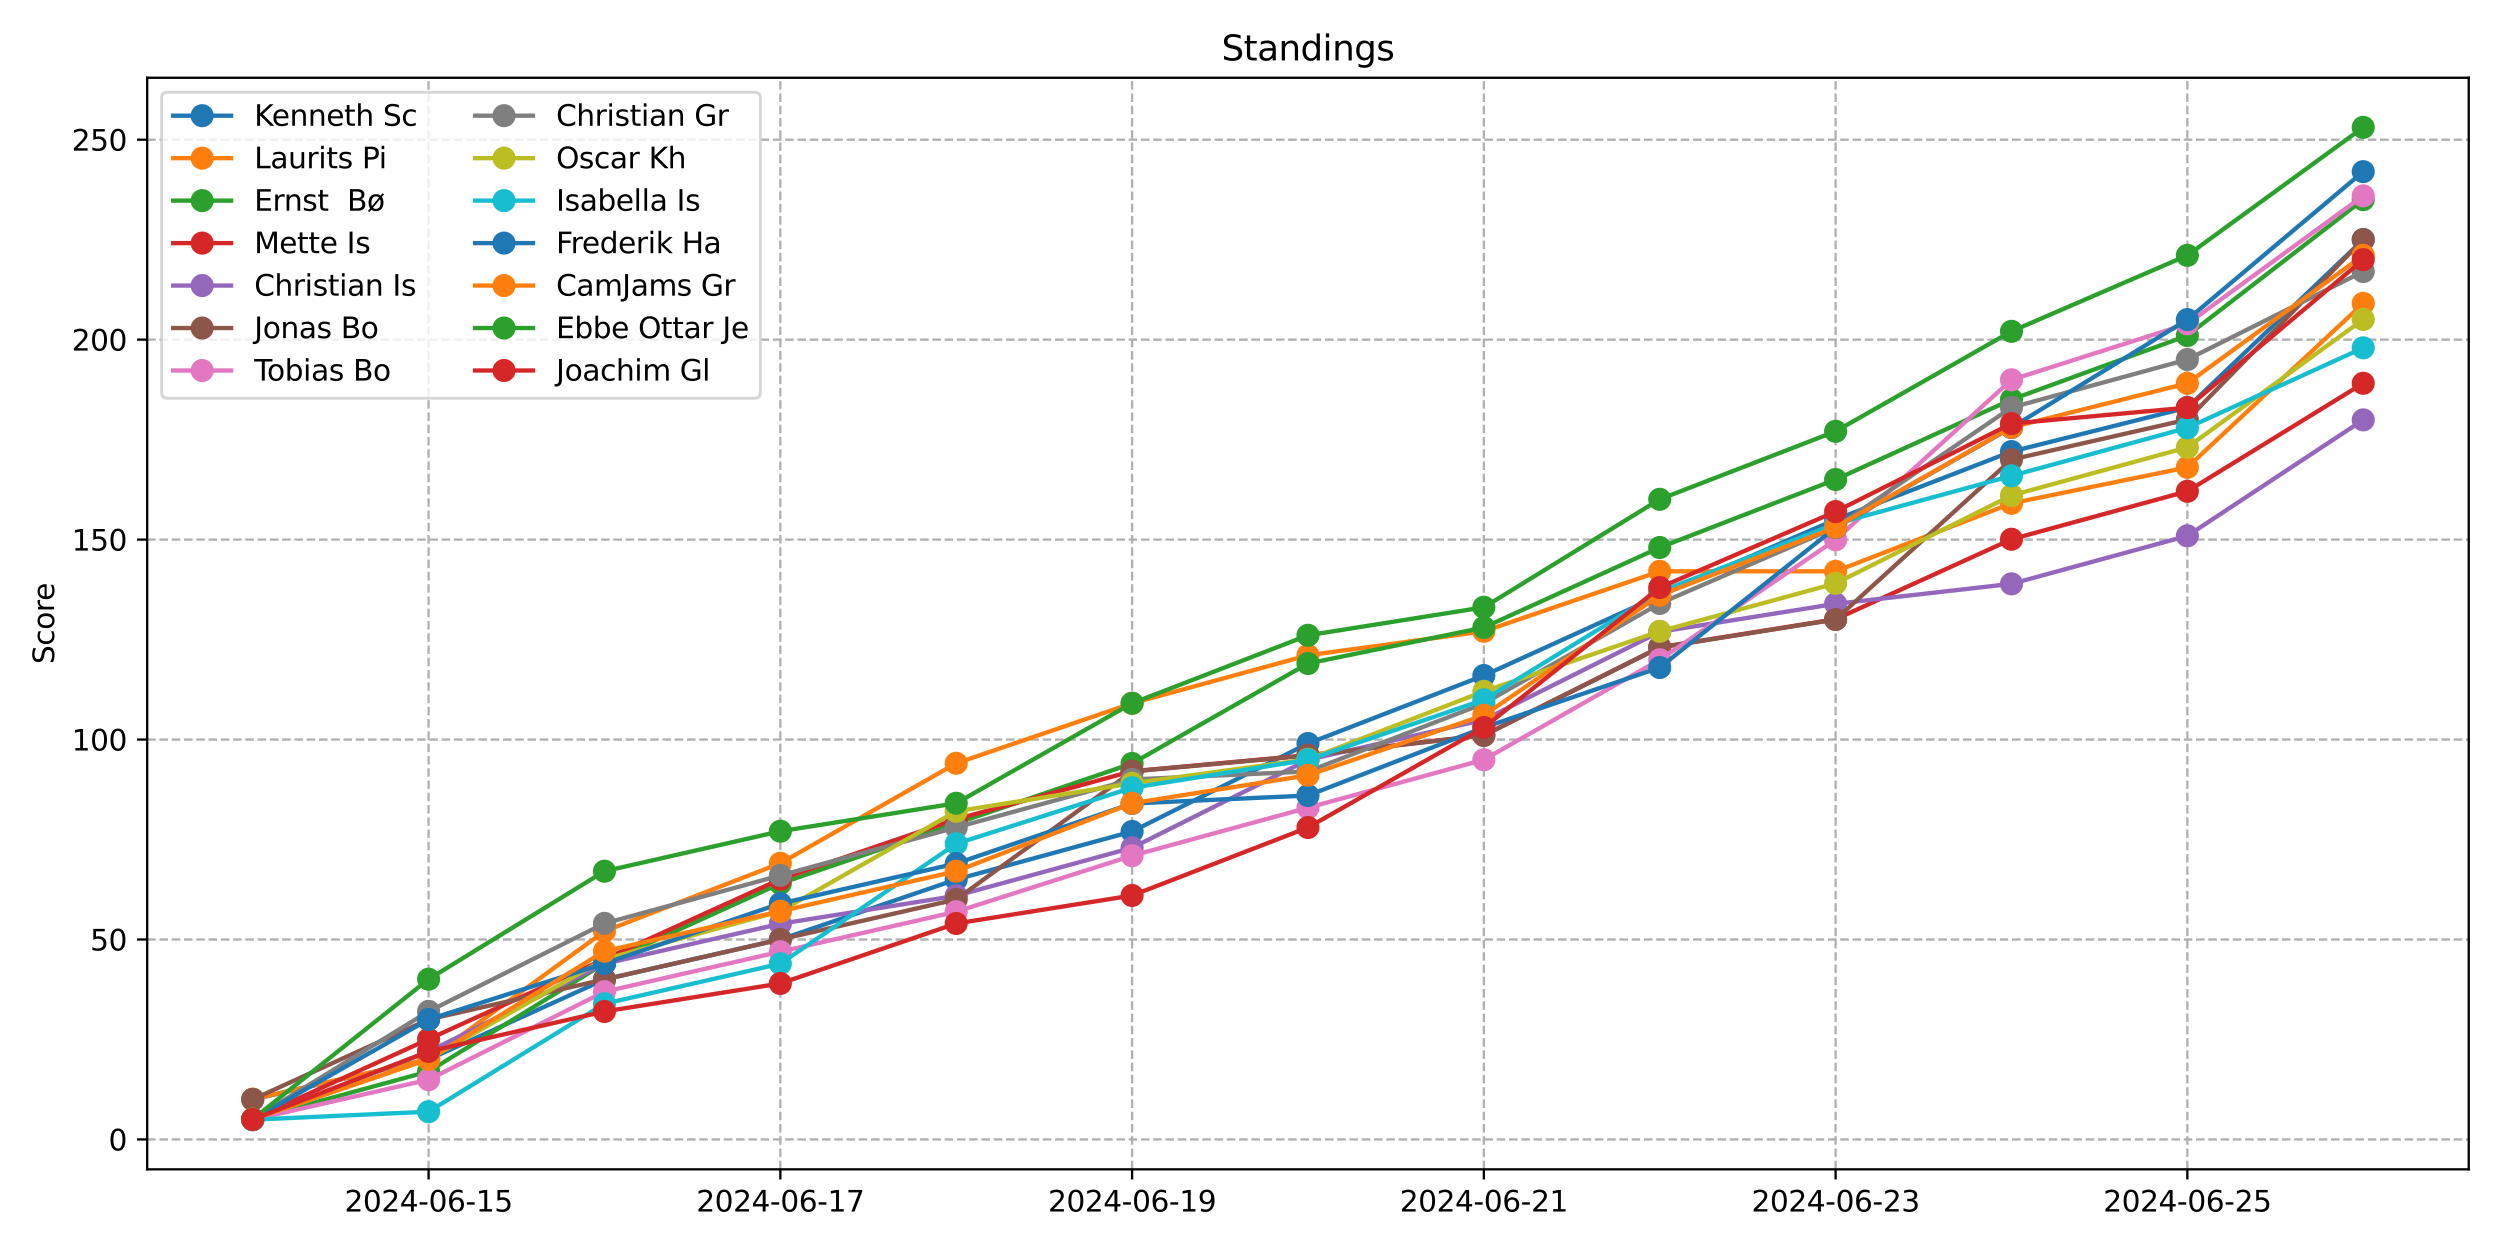 <?xml version="1.0" encoding="utf-8" standalone="no"?>
<!DOCTYPE svg PUBLIC "-//W3C//DTD SVG 1.1//EN"
  "http://www.w3.org/Graphics/SVG/1.1/DTD/svg11.dtd">
<svg xmlns:xlink="http://www.w3.org/1999/xlink" width="864pt" height="432pt" viewBox="0 0 864 432" xmlns="http://www.w3.org/2000/svg" version="1.1">
 <defs>
  <style type="text/css">*{stroke-linejoin: round; stroke-linecap: butt}</style>
 </defs>
 <g id="figure_1">
  <g id="patch_1">
   <path d="M 0 432 
L 864 432 
L 864 0 
L 0 0 
z
" style="fill: #ffffff"/>
  </g>
  <g id="axes_1">
   <g id="patch_2">
    <path d="M 50.87 404.12 
L 853.2 404.12 
L 853.2 26.88 
L 50.87 26.88 
z
" style="fill: #ffffff"/>
   </g>
   <g id="matplotlib.axis_1">
    <g id="xtick_1">
     <g id="line2d_1">
      <path d="M 148.122 404.12 
L 148.122 26.88 
" clip-path="url(#p081ec9b031)" style="fill: none; stroke-dasharray: 2.96,1.28; stroke-dashoffset: 0; stroke: #b0b0b0; stroke-width: 0.8"/>
     </g>
     <g id="line2d_2">
      <defs>
       <path id="m2202c71f2b" d="M 0 0 
L 0 3.5 
" style="stroke: #000000; stroke-width: 0.8"/>
      </defs>
      <g>
       <use xlink:href="#m2202c71f2b" x="148.122" y="404.12" style="stroke: #000000; stroke-width: 0.8"/>
      </g>
     </g>
     <g id="text_1">
      <!-- 2024-06-15 -->
      <g transform="translate(119.064 418.718) scale(0.1 -0.1)">
       <defs>
        <path id="DejaVuSans-32" d="M 1228 531 
L 3431 531 
L 3431 0 
L 469 0 
L 469 531 
Q 828 903 1448 1529 
Q 2069 2156 2228 2338 
Q 2531 2678 2651 2914 
Q 2772 3150 2772 3378 
Q 2772 3750 2511 3984 
Q 2250 4219 1831 4219 
Q 1534 4219 1204 4116 
Q 875 4013 500 3803 
L 500 4441 
Q 881 4594 1212 4672 
Q 1544 4750 1819 4750 
Q 2544 4750 2975 4387 
Q 3406 4025 3406 3419 
Q 3406 3131 3298 2873 
Q 3191 2616 2906 2266 
Q 2828 2175 2409 1742 
Q 1991 1309 1228 531 
z
" transform="scale(0.016)"/>
        <path id="DejaVuSans-30" d="M 2034 4250 
Q 1547 4250 1301 3770 
Q 1056 3291 1056 2328 
Q 1056 1369 1301 889 
Q 1547 409 2034 409 
Q 2525 409 2770 889 
Q 3016 1369 3016 2328 
Q 3016 3291 2770 3770 
Q 2525 4250 2034 4250 
z
M 2034 4750 
Q 2819 4750 3233 4129 
Q 3647 3509 3647 2328 
Q 3647 1150 3233 529 
Q 2819 -91 2034 -91 
Q 1250 -91 836 529 
Q 422 1150 422 2328 
Q 422 3509 836 4129 
Q 1250 4750 2034 4750 
z
" transform="scale(0.016)"/>
        <path id="DejaVuSans-34" d="M 2419 4116 
L 825 1625 
L 2419 1625 
L 2419 4116 
z
M 2253 4666 
L 3047 4666 
L 3047 1625 
L 3713 1625 
L 3713 1100 
L 3047 1100 
L 3047 0 
L 2419 0 
L 2419 1100 
L 313 1100 
L 313 1709 
L 2253 4666 
z
" transform="scale(0.016)"/>
        <path id="DejaVuSans-2d" d="M 313 2009 
L 1997 2009 
L 1997 1497 
L 313 1497 
L 313 2009 
z
" transform="scale(0.016)"/>
        <path id="DejaVuSans-36" d="M 2113 2584 
Q 1688 2584 1439 2293 
Q 1191 2003 1191 1497 
Q 1191 994 1439 701 
Q 1688 409 2113 409 
Q 2538 409 2786 701 
Q 3034 994 3034 1497 
Q 3034 2003 2786 2293 
Q 2538 2584 2113 2584 
z
M 3366 4563 
L 3366 3988 
Q 3128 4100 2886 4159 
Q 2644 4219 2406 4219 
Q 1781 4219 1451 3797 
Q 1122 3375 1075 2522 
Q 1259 2794 1537 2939 
Q 1816 3084 2150 3084 
Q 2853 3084 3261 2657 
Q 3669 2231 3669 1497 
Q 3669 778 3244 343 
Q 2819 -91 2113 -91 
Q 1303 -91 875 529 
Q 447 1150 447 2328 
Q 447 3434 972 4092 
Q 1497 4750 2381 4750 
Q 2619 4750 2861 4703 
Q 3103 4656 3366 4563 
z
" transform="scale(0.016)"/>
        <path id="DejaVuSans-31" d="M 794 531 
L 1825 531 
L 1825 4091 
L 703 3866 
L 703 4441 
L 1819 4666 
L 2450 4666 
L 2450 531 
L 3481 531 
L 3481 0 
L 794 0 
L 794 531 
z
" transform="scale(0.016)"/>
        <path id="DejaVuSans-35" d="M 691 4666 
L 3169 4666 
L 3169 4134 
L 1269 4134 
L 1269 2991 
Q 1406 3038 1543 3061 
Q 1681 3084 1819 3084 
Q 2600 3084 3056 2656 
Q 3513 2228 3513 1497 
Q 3513 744 3044 326 
Q 2575 -91 1722 -91 
Q 1428 -91 1123 -41 
Q 819 9 494 109 
L 494 744 
Q 775 591 1075 516 
Q 1375 441 1709 441 
Q 2250 441 2565 725 
Q 2881 1009 2881 1497 
Q 2881 1984 2565 2268 
Q 2250 2553 1709 2553 
Q 1456 2553 1204 2497 
Q 953 2441 691 2322 
L 691 4666 
z
" transform="scale(0.016)"/>
       </defs>
       <use xlink:href="#DejaVuSans-32"/>
       <use xlink:href="#DejaVuSans-30" x="63.623"/>
       <use xlink:href="#DejaVuSans-32" x="127.246"/>
       <use xlink:href="#DejaVuSans-34" x="190.869"/>
       <use xlink:href="#DejaVuSans-2d" x="254.492"/>
       <use xlink:href="#DejaVuSans-30" x="290.576"/>
       <use xlink:href="#DejaVuSans-36" x="354.199"/>
       <use xlink:href="#DejaVuSans-2d" x="417.822"/>
       <use xlink:href="#DejaVuSans-31" x="453.906"/>
       <use xlink:href="#DejaVuSans-35" x="517.529"/>
      </g>
     </g>
    </g>
    <g id="xtick_2">
     <g id="line2d_3">
      <path d="M 269.687 404.12 
L 269.687 26.88 
" clip-path="url(#p081ec9b031)" style="fill: none; stroke-dasharray: 2.96,1.28; stroke-dashoffset: 0; stroke: #b0b0b0; stroke-width: 0.8"/>
     </g>
     <g id="line2d_4">
      <g>
       <use xlink:href="#m2202c71f2b" x="269.687" y="404.12" style="stroke: #000000; stroke-width: 0.8"/>
      </g>
     </g>
     <g id="text_2">
      <!-- 2024-06-17 -->
      <g transform="translate(240.629 418.718) scale(0.1 -0.1)">
       <defs>
        <path id="DejaVuSans-37" d="M 525 4666 
L 3525 4666 
L 3525 4397 
L 1831 0 
L 1172 0 
L 2766 4134 
L 525 4134 
L 525 4666 
z
" transform="scale(0.016)"/>
       </defs>
       <use xlink:href="#DejaVuSans-32"/>
       <use xlink:href="#DejaVuSans-30" x="63.623"/>
       <use xlink:href="#DejaVuSans-32" x="127.246"/>
       <use xlink:href="#DejaVuSans-34" x="190.869"/>
       <use xlink:href="#DejaVuSans-2d" x="254.492"/>
       <use xlink:href="#DejaVuSans-30" x="290.576"/>
       <use xlink:href="#DejaVuSans-36" x="354.199"/>
       <use xlink:href="#DejaVuSans-2d" x="417.822"/>
       <use xlink:href="#DejaVuSans-31" x="453.906"/>
       <use xlink:href="#DejaVuSans-37" x="517.529"/>
      </g>
     </g>
    </g>
    <g id="xtick_3">
     <g id="line2d_5">
      <path d="M 391.252 404.12 
L 391.252 26.88 
" clip-path="url(#p081ec9b031)" style="fill: none; stroke-dasharray: 2.96,1.28; stroke-dashoffset: 0; stroke: #b0b0b0; stroke-width: 0.8"/>
     </g>
     <g id="line2d_6">
      <g>
       <use xlink:href="#m2202c71f2b" x="391.252" y="404.12" style="stroke: #000000; stroke-width: 0.8"/>
      </g>
     </g>
     <g id="text_3">
      <!-- 2024-06-19 -->
      <g transform="translate(362.195 418.718) scale(0.1 -0.1)">
       <defs>
        <path id="DejaVuSans-39" d="M 703 97 
L 703 672 
Q 941 559 1184 500 
Q 1428 441 1663 441 
Q 2288 441 2617 861 
Q 2947 1281 2994 2138 
Q 2813 1869 2534 1725 
Q 2256 1581 1919 1581 
Q 1219 1581 811 2004 
Q 403 2428 403 3163 
Q 403 3881 828 4315 
Q 1253 4750 1959 4750 
Q 2769 4750 3195 4129 
Q 3622 3509 3622 2328 
Q 3622 1225 3098 567 
Q 2575 -91 1691 -91 
Q 1453 -91 1209 -44 
Q 966 3 703 97 
z
M 1959 2075 
Q 2384 2075 2632 2365 
Q 2881 2656 2881 3163 
Q 2881 3666 2632 3958 
Q 2384 4250 1959 4250 
Q 1534 4250 1286 3958 
Q 1038 3666 1038 3163 
Q 1038 2656 1286 2365 
Q 1534 2075 1959 2075 
z
" transform="scale(0.016)"/>
       </defs>
       <use xlink:href="#DejaVuSans-32"/>
       <use xlink:href="#DejaVuSans-30" x="63.623"/>
       <use xlink:href="#DejaVuSans-32" x="127.246"/>
       <use xlink:href="#DejaVuSans-34" x="190.869"/>
       <use xlink:href="#DejaVuSans-2d" x="254.492"/>
       <use xlink:href="#DejaVuSans-30" x="290.576"/>
       <use xlink:href="#DejaVuSans-36" x="354.199"/>
       <use xlink:href="#DejaVuSans-2d" x="417.822"/>
       <use xlink:href="#DejaVuSans-31" x="453.906"/>
       <use xlink:href="#DejaVuSans-39" x="517.529"/>
      </g>
     </g>
    </g>
    <g id="xtick_4">
     <g id="line2d_7">
      <path d="M 512.818 404.12 
L 512.818 26.88 
" clip-path="url(#p081ec9b031)" style="fill: none; stroke-dasharray: 2.96,1.28; stroke-dashoffset: 0; stroke: #b0b0b0; stroke-width: 0.8"/>
     </g>
     <g id="line2d_8">
      <g>
       <use xlink:href="#m2202c71f2b" x="512.818" y="404.12" style="stroke: #000000; stroke-width: 0.8"/>
      </g>
     </g>
     <g id="text_4">
      <!-- 2024-06-21 -->
      <g transform="translate(483.76 418.718) scale(0.1 -0.1)">
       <use xlink:href="#DejaVuSans-32"/>
       <use xlink:href="#DejaVuSans-30" x="63.623"/>
       <use xlink:href="#DejaVuSans-32" x="127.246"/>
       <use xlink:href="#DejaVuSans-34" x="190.869"/>
       <use xlink:href="#DejaVuSans-2d" x="254.492"/>
       <use xlink:href="#DejaVuSans-30" x="290.576"/>
       <use xlink:href="#DejaVuSans-36" x="354.199"/>
       <use xlink:href="#DejaVuSans-2d" x="417.822"/>
       <use xlink:href="#DejaVuSans-32" x="453.906"/>
       <use xlink:href="#DejaVuSans-31" x="517.529"/>
      </g>
     </g>
    </g>
    <g id="xtick_5">
     <g id="line2d_9">
      <path d="M 634.383 404.12 
L 634.383 26.88 
" clip-path="url(#p081ec9b031)" style="fill: none; stroke-dasharray: 2.96,1.28; stroke-dashoffset: 0; stroke: #b0b0b0; stroke-width: 0.8"/>
     </g>
     <g id="line2d_10">
      <g>
       <use xlink:href="#m2202c71f2b" x="634.383" y="404.12" style="stroke: #000000; stroke-width: 0.8"/>
      </g>
     </g>
     <g id="text_5">
      <!-- 2024-06-23 -->
      <g transform="translate(605.325 418.718) scale(0.1 -0.1)">
       <defs>
        <path id="DejaVuSans-33" d="M 2597 2516 
Q 3050 2419 3304 2112 
Q 3559 1806 3559 1356 
Q 3559 666 3084 287 
Q 2609 -91 1734 -91 
Q 1441 -91 1130 -33 
Q 819 25 488 141 
L 488 750 
Q 750 597 1062 519 
Q 1375 441 1716 441 
Q 2309 441 2620 675 
Q 2931 909 2931 1356 
Q 2931 1769 2642 2001 
Q 2353 2234 1838 2234 
L 1294 2234 
L 1294 2753 
L 1863 2753 
Q 2328 2753 2575 2939 
Q 2822 3125 2822 3475 
Q 2822 3834 2567 4026 
Q 2313 4219 1838 4219 
Q 1578 4219 1281 4162 
Q 984 4106 628 3988 
L 628 4550 
Q 988 4650 1302 4700 
Q 1616 4750 1894 4750 
Q 2613 4750 3031 4423 
Q 3450 4097 3450 3541 
Q 3450 3153 3228 2886 
Q 3006 2619 2597 2516 
z
" transform="scale(0.016)"/>
       </defs>
       <use xlink:href="#DejaVuSans-32"/>
       <use xlink:href="#DejaVuSans-30" x="63.623"/>
       <use xlink:href="#DejaVuSans-32" x="127.246"/>
       <use xlink:href="#DejaVuSans-34" x="190.869"/>
       <use xlink:href="#DejaVuSans-2d" x="254.492"/>
       <use xlink:href="#DejaVuSans-30" x="290.576"/>
       <use xlink:href="#DejaVuSans-36" x="354.199"/>
       <use xlink:href="#DejaVuSans-2d" x="417.822"/>
       <use xlink:href="#DejaVuSans-32" x="453.906"/>
       <use xlink:href="#DejaVuSans-33" x="517.529"/>
      </g>
     </g>
    </g>
    <g id="xtick_6">
     <g id="line2d_11">
      <path d="M 755.948 404.12 
L 755.948 26.88 
" clip-path="url(#p081ec9b031)" style="fill: none; stroke-dasharray: 2.96,1.28; stroke-dashoffset: 0; stroke: #b0b0b0; stroke-width: 0.8"/>
     </g>
     <g id="line2d_12">
      <g>
       <use xlink:href="#m2202c71f2b" x="755.948" y="404.12" style="stroke: #000000; stroke-width: 0.8"/>
      </g>
     </g>
     <g id="text_6">
      <!-- 2024-06-25 -->
      <g transform="translate(726.89 418.718) scale(0.1 -0.1)">
       <use xlink:href="#DejaVuSans-32"/>
       <use xlink:href="#DejaVuSans-30" x="63.623"/>
       <use xlink:href="#DejaVuSans-32" x="127.246"/>
       <use xlink:href="#DejaVuSans-34" x="190.869"/>
       <use xlink:href="#DejaVuSans-2d" x="254.492"/>
       <use xlink:href="#DejaVuSans-30" x="290.576"/>
       <use xlink:href="#DejaVuSans-36" x="354.199"/>
       <use xlink:href="#DejaVuSans-2d" x="417.822"/>
       <use xlink:href="#DejaVuSans-32" x="453.906"/>
       <use xlink:href="#DejaVuSans-35" x="517.529"/>
      </g>
     </g>
    </g>
   </g>
   <g id="matplotlib.axis_2">
    <g id="ytick_1">
     <g id="line2d_13">
      <path d="M 50.87 393.794 
L 853.2 393.794 
" clip-path="url(#p081ec9b031)" style="fill: none; stroke-dasharray: 2.96,1.28; stroke-dashoffset: 0; stroke: #b0b0b0; stroke-width: 0.8"/>
     </g>
     <g id="line2d_14">
      <defs>
       <path id="mf286fd44d9" d="M 0 0 
L -3.5 0 
" style="stroke: #000000; stroke-width: 0.8"/>
      </defs>
      <g>
       <use xlink:href="#mf286fd44d9" x="50.87" y="393.794" style="stroke: #000000; stroke-width: 0.8"/>
      </g>
     </g>
     <g id="text_7">
      <!-- 0 -->
      <g transform="translate(37.508 397.593) scale(0.1 -0.1)">
       <use xlink:href="#DejaVuSans-30"/>
      </g>
     </g>
    </g>
    <g id="ytick_2">
     <g id="line2d_15">
      <path d="M 50.87 324.69 
L 853.2 324.69 
" clip-path="url(#p081ec9b031)" style="fill: none; stroke-dasharray: 2.96,1.28; stroke-dashoffset: 0; stroke: #b0b0b0; stroke-width: 0.8"/>
     </g>
     <g id="line2d_16">
      <g>
       <use xlink:href="#mf286fd44d9" x="50.87" y="324.69" style="stroke: #000000; stroke-width: 0.8"/>
      </g>
     </g>
     <g id="text_8">
      <!-- 50 -->
      <g transform="translate(31.145 328.489) scale(0.1 -0.1)">
       <use xlink:href="#DejaVuSans-35"/>
       <use xlink:href="#DejaVuSans-30" x="63.623"/>
      </g>
     </g>
    </g>
    <g id="ytick_3">
     <g id="line2d_17">
      <path d="M 50.87 255.587 
L 853.2 255.587 
" clip-path="url(#p081ec9b031)" style="fill: none; stroke-dasharray: 2.96,1.28; stroke-dashoffset: 0; stroke: #b0b0b0; stroke-width: 0.8"/>
     </g>
     <g id="line2d_18">
      <g>
       <use xlink:href="#mf286fd44d9" x="50.87" y="255.587" style="stroke: #000000; stroke-width: 0.8"/>
      </g>
     </g>
     <g id="text_9">
      <!-- 100 -->
      <g transform="translate(24.782 259.386) scale(0.1 -0.1)">
       <use xlink:href="#DejaVuSans-31"/>
       <use xlink:href="#DejaVuSans-30" x="63.623"/>
       <use xlink:href="#DejaVuSans-30" x="127.246"/>
      </g>
     </g>
    </g>
    <g id="ytick_4">
     <g id="line2d_19">
      <path d="M 50.87 186.483 
L 853.2 186.483 
" clip-path="url(#p081ec9b031)" style="fill: none; stroke-dasharray: 2.96,1.28; stroke-dashoffset: 0; stroke: #b0b0b0; stroke-width: 0.8"/>
     </g>
     <g id="line2d_20">
      <g>
       <use xlink:href="#mf286fd44d9" x="50.87" y="186.483" style="stroke: #000000; stroke-width: 0.8"/>
      </g>
     </g>
     <g id="text_10">
      <!-- 150 -->
      <g transform="translate(24.782 190.282) scale(0.1 -0.1)">
       <use xlink:href="#DejaVuSans-31"/>
       <use xlink:href="#DejaVuSans-35" x="63.623"/>
       <use xlink:href="#DejaVuSans-30" x="127.246"/>
      </g>
     </g>
    </g>
    <g id="ytick_5">
     <g id="line2d_21">
      <path d="M 50.87 117.379 
L 853.2 117.379 
" clip-path="url(#p081ec9b031)" style="fill: none; stroke-dasharray: 2.96,1.28; stroke-dashoffset: 0; stroke: #b0b0b0; stroke-width: 0.8"/>
     </g>
     <g id="line2d_22">
      <g>
       <use xlink:href="#mf286fd44d9" x="50.87" y="117.379" style="stroke: #000000; stroke-width: 0.8"/>
      </g>
     </g>
     <g id="text_11">
      <!-- 200 -->
      <g transform="translate(24.782 121.178) scale(0.1 -0.1)">
       <use xlink:href="#DejaVuSans-32"/>
       <use xlink:href="#DejaVuSans-30" x="63.623"/>
       <use xlink:href="#DejaVuSans-30" x="127.246"/>
      </g>
     </g>
    </g>
    <g id="ytick_6">
     <g id="line2d_23">
      <path d="M 50.87 48.275 
L 853.2 48.275 
" clip-path="url(#p081ec9b031)" style="fill: none; stroke-dasharray: 2.96,1.28; stroke-dashoffset: 0; stroke: #b0b0b0; stroke-width: 0.8"/>
     </g>
     <g id="line2d_24">
      <g>
       <use xlink:href="#mf286fd44d9" x="50.87" y="48.275" style="stroke: #000000; stroke-width: 0.8"/>
      </g>
     </g>
     <g id="text_12">
      <!-- 250 -->
      <g transform="translate(24.782 52.074) scale(0.1 -0.1)">
       <use xlink:href="#DejaVuSans-32"/>
       <use xlink:href="#DejaVuSans-35" x="63.623"/>
       <use xlink:href="#DejaVuSans-30" x="127.246"/>
      </g>
     </g>
    </g>
    <g id="text_13">
     <!-- Score -->
     <g transform="translate(18.703 229.502) rotate(-90) scale(0.1 -0.1)">
      <defs>
       <path id="DejaVuSans-53" d="M 3425 4513 
L 3425 3897 
Q 3066 4069 2747 4153 
Q 2428 4238 2131 4238 
Q 1616 4238 1336 4038 
Q 1056 3838 1056 3469 
Q 1056 3159 1242 3001 
Q 1428 2844 1947 2747 
L 2328 2669 
Q 3034 2534 3370 2195 
Q 3706 1856 3706 1288 
Q 3706 609 3251 259 
Q 2797 -91 1919 -91 
Q 1588 -91 1214 -16 
Q 841 59 441 206 
L 441 856 
Q 825 641 1194 531 
Q 1563 422 1919 422 
Q 2459 422 2753 634 
Q 3047 847 3047 1241 
Q 3047 1584 2836 1778 
Q 2625 1972 2144 2069 
L 1759 2144 
Q 1053 2284 737 2584 
Q 422 2884 422 3419 
Q 422 4038 858 4394 
Q 1294 4750 2059 4750 
Q 2388 4750 2728 4690 
Q 3069 4631 3425 4513 
z
" transform="scale(0.016)"/>
       <path id="DejaVuSans-63" d="M 3122 3366 
L 3122 2828 
Q 2878 2963 2633 3030 
Q 2388 3097 2138 3097 
Q 1578 3097 1268 2742 
Q 959 2388 959 1747 
Q 959 1106 1268 751 
Q 1578 397 2138 397 
Q 2388 397 2633 464 
Q 2878 531 3122 666 
L 3122 134 
Q 2881 22 2623 -34 
Q 2366 -91 2075 -91 
Q 1284 -91 818 406 
Q 353 903 353 1747 
Q 353 2603 823 3093 
Q 1294 3584 2113 3584 
Q 2378 3584 2631 3529 
Q 2884 3475 3122 3366 
z
" transform="scale(0.016)"/>
       <path id="DejaVuSans-6f" d="M 1959 3097 
Q 1497 3097 1228 2736 
Q 959 2375 959 1747 
Q 959 1119 1226 758 
Q 1494 397 1959 397 
Q 2419 397 2687 759 
Q 2956 1122 2956 1747 
Q 2956 2369 2687 2733 
Q 2419 3097 1959 3097 
z
M 1959 3584 
Q 2709 3584 3137 3096 
Q 3566 2609 3566 1747 
Q 3566 888 3137 398 
Q 2709 -91 1959 -91 
Q 1206 -91 779 398 
Q 353 888 353 1747 
Q 353 2609 779 3096 
Q 1206 3584 1959 3584 
z
" transform="scale(0.016)"/>
       <path id="DejaVuSans-72" d="M 2631 2963 
Q 2534 3019 2420 3045 
Q 2306 3072 2169 3072 
Q 1681 3072 1420 2755 
Q 1159 2438 1159 1844 
L 1159 0 
L 581 0 
L 581 3500 
L 1159 3500 
L 1159 2956 
Q 1341 3275 1631 3429 
Q 1922 3584 2338 3584 
Q 2397 3584 2469 3576 
Q 2541 3569 2628 3553 
L 2631 2963 
z
" transform="scale(0.016)"/>
       <path id="DejaVuSans-65" d="M 3597 1894 
L 3597 1613 
L 953 1613 
Q 991 1019 1311 708 
Q 1631 397 2203 397 
Q 2534 397 2845 478 
Q 3156 559 3463 722 
L 3463 178 
Q 3153 47 2828 -22 
Q 2503 -91 2169 -91 
Q 1331 -91 842 396 
Q 353 884 353 1716 
Q 353 2575 817 3079 
Q 1281 3584 2069 3584 
Q 2775 3584 3186 3129 
Q 3597 2675 3597 1894 
z
M 3022 2063 
Q 3016 2534 2758 2815 
Q 2500 3097 2075 3097 
Q 1594 3097 1305 2825 
Q 1016 2553 972 2059 
L 3022 2063 
z
" transform="scale(0.016)"/>
      </defs>
      <use xlink:href="#DejaVuSans-53"/>
      <use xlink:href="#DejaVuSans-63" x="63.477"/>
      <use xlink:href="#DejaVuSans-6f" x="118.457"/>
      <use xlink:href="#DejaVuSans-72" x="179.639"/>
      <use xlink:href="#DejaVuSans-65" x="218.502"/>
     </g>
    </g>
   </g>
   <g id="line2d_25">
    <path d="M 87.34 379.958 
L 148.122 366.137 
L 208.905 338.495 
L 269.687 324.675 
L 330.47 303.944 
L 391.252 287.359 
L 452.035 256.953 
L 512.818 233.458 
L 573.6 205.816 
L 634.383 179.557 
L 695.165 156.062 
L 755.948 140.859 
L 816.73 82.812 
" clip-path="url(#p081ec9b031)" style="fill: none; stroke: #1f77b4; stroke-width: 1.5; stroke-linecap: square"/>
    <defs>
     <path id="mcd59e09796" d="M 0 3.5 
C 0.928 3.5 1.819 3.131 2.475 2.475 
C 3.131 1.819 3.5 0.928 3.5 0 
C 3.5 -0.928 3.131 -1.819 2.475 -2.475 
C 1.819 -3.131 0.928 -3.5 0 -3.5 
C -0.928 -3.5 -1.819 -3.131 -2.475 -2.475 
C -3.131 -1.819 -3.5 -0.928 -3.5 0 
C -3.5 0.928 -3.131 1.819 -2.475 2.475 
C -1.819 3.131 -0.928 3.5 0 3.5 
z
" style="stroke: #1f77b4"/>
    </defs>
    <g clip-path="url(#p081ec9b031)">
     <use xlink:href="#mcd59e09796" x="87.34" y="379.958" style="fill: #1f77b4; stroke: #1f77b4"/>
     <use xlink:href="#mcd59e09796" x="148.122" y="366.137" style="fill: #1f77b4; stroke: #1f77b4"/>
     <use xlink:href="#mcd59e09796" x="208.905" y="338.495" style="fill: #1f77b4; stroke: #1f77b4"/>
     <use xlink:href="#mcd59e09796" x="269.687" y="324.675" style="fill: #1f77b4; stroke: #1f77b4"/>
     <use xlink:href="#mcd59e09796" x="330.47" y="303.944" style="fill: #1f77b4; stroke: #1f77b4"/>
     <use xlink:href="#mcd59e09796" x="391.252" y="287.359" style="fill: #1f77b4; stroke: #1f77b4"/>
     <use xlink:href="#mcd59e09796" x="452.035" y="256.953" style="fill: #1f77b4; stroke: #1f77b4"/>
     <use xlink:href="#mcd59e09796" x="512.818" y="233.458" style="fill: #1f77b4; stroke: #1f77b4"/>
     <use xlink:href="#mcd59e09796" x="573.6" y="205.816" style="fill: #1f77b4; stroke: #1f77b4"/>
     <use xlink:href="#mcd59e09796" x="634.383" y="179.557" style="fill: #1f77b4; stroke: #1f77b4"/>
     <use xlink:href="#mcd59e09796" x="695.165" y="156.062" style="fill: #1f77b4; stroke: #1f77b4"/>
     <use xlink:href="#mcd59e09796" x="755.948" y="140.859" style="fill: #1f77b4; stroke: #1f77b4"/>
     <use xlink:href="#mcd59e09796" x="816.73" y="82.812" style="fill: #1f77b4; stroke: #1f77b4"/>
    </g>
   </g>
   <g id="line2d_26">
    <path d="M 87.34 379.882 
L 148.122 366.061 
L 208.905 321.834 
L 269.687 298.339 
L 330.47 263.787 
L 391.252 243.056 
L 452.035 226.471 
L 512.818 218.179 
L 573.6 197.448 
L 634.383 197.448 
L 695.165 173.952 
L 755.948 161.514 
L 816.73 104.849 
" clip-path="url(#p081ec9b031)" style="fill: none; stroke: #ff7f0e; stroke-width: 1.5; stroke-linecap: square"/>
    <defs>
     <path id="mb19d0d4238" d="M 0 3.5 
C 0.928 3.5 1.819 3.131 2.475 2.475 
C 3.131 1.819 3.5 0.928 3.5 0 
C 3.5 -0.928 3.131 -1.819 2.475 -2.475 
C 1.819 -3.131 0.928 -3.5 0 -3.5 
C -0.928 -3.5 -1.819 -3.131 -2.475 -2.475 
C -3.131 -1.819 -3.5 -0.928 -3.5 0 
C -3.5 0.928 -3.131 1.819 -2.475 2.475 
C -1.819 3.131 -0.928 3.5 0 3.5 
z
" style="stroke: #ff7f0e"/>
    </defs>
    <g clip-path="url(#p081ec9b031)">
     <use xlink:href="#mb19d0d4238" x="87.34" y="379.882" style="fill: #ff7f0e; stroke: #ff7f0e"/>
     <use xlink:href="#mb19d0d4238" x="148.122" y="366.061" style="fill: #ff7f0e; stroke: #ff7f0e"/>
     <use xlink:href="#mb19d0d4238" x="208.905" y="321.834" style="fill: #ff7f0e; stroke: #ff7f0e"/>
     <use xlink:href="#mb19d0d4238" x="269.687" y="298.339" style="fill: #ff7f0e; stroke: #ff7f0e"/>
     <use xlink:href="#mb19d0d4238" x="330.47" y="263.787" style="fill: #ff7f0e; stroke: #ff7f0e"/>
     <use xlink:href="#mb19d0d4238" x="391.252" y="243.056" style="fill: #ff7f0e; stroke: #ff7f0e"/>
     <use xlink:href="#mb19d0d4238" x="452.035" y="226.471" style="fill: #ff7f0e; stroke: #ff7f0e"/>
     <use xlink:href="#mb19d0d4238" x="512.818" y="218.179" style="fill: #ff7f0e; stroke: #ff7f0e"/>
     <use xlink:href="#mb19d0d4238" x="573.6" y="197.448" style="fill: #ff7f0e; stroke: #ff7f0e"/>
     <use xlink:href="#mb19d0d4238" x="634.383" y="197.448" style="fill: #ff7f0e; stroke: #ff7f0e"/>
     <use xlink:href="#mb19d0d4238" x="695.165" y="173.952" style="fill: #ff7f0e; stroke: #ff7f0e"/>
     <use xlink:href="#mb19d0d4238" x="755.948" y="161.514" style="fill: #ff7f0e; stroke: #ff7f0e"/>
     <use xlink:href="#mb19d0d4238" x="816.73" y="104.849" style="fill: #ff7f0e; stroke: #ff7f0e"/>
    </g>
   </g>
   <g id="line2d_27">
    <path d="M 87.34 386.856 
L 148.122 370.271 
L 208.905 332.955 
L 269.687 305.313 
L 330.47 284.582 
L 391.252 263.851 
L 452.035 229.299 
L 512.818 216.86 
L 573.6 189.219 
L 634.383 165.724 
L 695.165 138.082 
L 755.948 115.969 
L 816.73 68.978 
" clip-path="url(#p081ec9b031)" style="fill: none; stroke: #2ca02c; stroke-width: 1.5; stroke-linecap: square"/>
    <defs>
     <path id="mc3fd3d0b2e" d="M 0 3.5 
C 0.928 3.5 1.819 3.131 2.475 2.475 
C 3.131 1.819 3.5 0.928 3.5 0 
C 3.5 -0.928 3.131 -1.819 2.475 -2.475 
C 1.819 -3.131 0.928 -3.5 0 -3.5 
C -0.928 -3.5 -1.819 -3.131 -2.475 -2.475 
C -3.131 -1.819 -3.5 -0.928 -3.5 0 
C -3.5 0.928 -3.131 1.819 -2.475 2.475 
C -1.819 3.131 -0.928 3.5 0 3.5 
z
" style="stroke: #2ca02c"/>
    </defs>
    <g clip-path="url(#p081ec9b031)">
     <use xlink:href="#mc3fd3d0b2e" x="87.34" y="386.856" style="fill: #2ca02c; stroke: #2ca02c"/>
     <use xlink:href="#mc3fd3d0b2e" x="148.122" y="370.271" style="fill: #2ca02c; stroke: #2ca02c"/>
     <use xlink:href="#mc3fd3d0b2e" x="208.905" y="332.955" style="fill: #2ca02c; stroke: #2ca02c"/>
     <use xlink:href="#mc3fd3d0b2e" x="269.687" y="305.313" style="fill: #2ca02c; stroke: #2ca02c"/>
     <use xlink:href="#mc3fd3d0b2e" x="330.47" y="284.582" style="fill: #2ca02c; stroke: #2ca02c"/>
     <use xlink:href="#mc3fd3d0b2e" x="391.252" y="263.851" style="fill: #2ca02c; stroke: #2ca02c"/>
     <use xlink:href="#mc3fd3d0b2e" x="452.035" y="229.299" style="fill: #2ca02c; stroke: #2ca02c"/>
     <use xlink:href="#mc3fd3d0b2e" x="512.818" y="216.86" style="fill: #2ca02c; stroke: #2ca02c"/>
     <use xlink:href="#mc3fd3d0b2e" x="573.6" y="189.219" style="fill: #2ca02c; stroke: #2ca02c"/>
     <use xlink:href="#mc3fd3d0b2e" x="634.383" y="165.724" style="fill: #2ca02c; stroke: #2ca02c"/>
     <use xlink:href="#mc3fd3d0b2e" x="695.165" y="138.082" style="fill: #2ca02c; stroke: #2ca02c"/>
     <use xlink:href="#mc3fd3d0b2e" x="755.948" y="115.969" style="fill: #2ca02c; stroke: #2ca02c"/>
     <use xlink:href="#mc3fd3d0b2e" x="816.73" y="68.978" style="fill: #2ca02c; stroke: #2ca02c"/>
    </g>
   </g>
   <g id="line2d_28">
    <path d="M 87.34 386.768 
L 148.122 359.127 
L 208.905 331.485 
L 269.687 303.844 
L 330.47 283.113 
L 391.252 266.528 
L 452.035 261 
L 512.818 254.089 
L 573.6 223.684 
L 634.383 214.009 
L 695.165 186.368 
L 755.948 169.783 
L 816.73 132.467 
" clip-path="url(#p081ec9b031)" style="fill: none; stroke: #d62728; stroke-width: 1.5; stroke-linecap: square"/>
    <defs>
     <path id="mfe33ff6412" d="M 0 3.5 
C 0.928 3.5 1.819 3.131 2.475 2.475 
C 3.131 1.819 3.5 0.928 3.5 0 
C 3.5 -0.928 3.131 -1.819 2.475 -2.475 
C 1.819 -3.131 0.928 -3.5 0 -3.5 
C -0.928 -3.5 -1.819 -3.131 -2.475 -2.475 
C -3.131 -1.819 -3.5 -0.928 -3.5 0 
C -3.5 0.928 -3.131 1.819 -2.475 2.475 
C -1.819 3.131 -0.928 3.5 0 3.5 
z
" style="stroke: #d62728"/>
    </defs>
    <g clip-path="url(#p081ec9b031)">
     <use xlink:href="#mfe33ff6412" x="87.34" y="386.768" style="fill: #d62728; stroke: #d62728"/>
     <use xlink:href="#mfe33ff6412" x="148.122" y="359.127" style="fill: #d62728; stroke: #d62728"/>
     <use xlink:href="#mfe33ff6412" x="208.905" y="331.485" style="fill: #d62728; stroke: #d62728"/>
     <use xlink:href="#mfe33ff6412" x="269.687" y="303.844" style="fill: #d62728; stroke: #d62728"/>
     <use xlink:href="#mfe33ff6412" x="330.47" y="283.113" style="fill: #d62728; stroke: #d62728"/>
     <use xlink:href="#mfe33ff6412" x="391.252" y="266.528" style="fill: #d62728; stroke: #d62728"/>
     <use xlink:href="#mfe33ff6412" x="452.035" y="261" style="fill: #d62728; stroke: #d62728"/>
     <use xlink:href="#mfe33ff6412" x="512.818" y="254.089" style="fill: #d62728; stroke: #d62728"/>
     <use xlink:href="#mfe33ff6412" x="573.6" y="223.684" style="fill: #d62728; stroke: #d62728"/>
     <use xlink:href="#mfe33ff6412" x="634.383" y="214.009" style="fill: #d62728; stroke: #d62728"/>
     <use xlink:href="#mfe33ff6412" x="695.165" y="186.368" style="fill: #d62728; stroke: #d62728"/>
     <use xlink:href="#mfe33ff6412" x="755.948" y="169.783" style="fill: #d62728; stroke: #d62728"/>
     <use xlink:href="#mfe33ff6412" x="816.73" y="132.467" style="fill: #d62728; stroke: #d62728"/>
    </g>
   </g>
   <g id="line2d_29">
    <path d="M 87.34 386.973 
L 148.122 363.477 
L 208.905 333.072 
L 269.687 319.251 
L 330.47 309.577 
L 391.252 292.992 
L 452.035 262.586 
L 512.818 248.765 
L 573.6 218.36 
L 634.383 208.685 
L 695.165 201.775 
L 755.948 185.19 
L 816.73 145.11 
" clip-path="url(#p081ec9b031)" style="fill: none; stroke: #9467bd; stroke-width: 1.5; stroke-linecap: square"/>
    <defs>
     <path id="m23b281fe93" d="M 0 3.5 
C 0.928 3.5 1.819 3.131 2.475 2.475 
C 3.131 1.819 3.5 0.928 3.5 0 
C 3.5 -0.928 3.131 -1.819 2.475 -2.475 
C 1.819 -3.131 0.928 -3.5 0 -3.5 
C -0.928 -3.5 -1.819 -3.131 -2.475 -2.475 
C -3.131 -1.819 -3.5 -0.928 -3.5 0 
C -3.5 0.928 -3.131 1.819 -2.475 2.475 
C -1.819 3.131 -0.928 3.5 0 3.5 
z
" style="stroke: #9467bd"/>
    </defs>
    <g clip-path="url(#p081ec9b031)">
     <use xlink:href="#m23b281fe93" x="87.34" y="386.973" style="fill: #9467bd; stroke: #9467bd"/>
     <use xlink:href="#m23b281fe93" x="148.122" y="363.477" style="fill: #9467bd; stroke: #9467bd"/>
     <use xlink:href="#m23b281fe93" x="208.905" y="333.072" style="fill: #9467bd; stroke: #9467bd"/>
     <use xlink:href="#m23b281fe93" x="269.687" y="319.251" style="fill: #9467bd; stroke: #9467bd"/>
     <use xlink:href="#m23b281fe93" x="330.47" y="309.577" style="fill: #9467bd; stroke: #9467bd"/>
     <use xlink:href="#m23b281fe93" x="391.252" y="292.992" style="fill: #9467bd; stroke: #9467bd"/>
     <use xlink:href="#m23b281fe93" x="452.035" y="262.586" style="fill: #9467bd; stroke: #9467bd"/>
     <use xlink:href="#m23b281fe93" x="512.818" y="248.765" style="fill: #9467bd; stroke: #9467bd"/>
     <use xlink:href="#m23b281fe93" x="573.6" y="218.36" style="fill: #9467bd; stroke: #9467bd"/>
     <use xlink:href="#m23b281fe93" x="634.383" y="208.685" style="fill: #9467bd; stroke: #9467bd"/>
     <use xlink:href="#m23b281fe93" x="695.165" y="201.775" style="fill: #9467bd; stroke: #9467bd"/>
     <use xlink:href="#m23b281fe93" x="755.948" y="185.19" style="fill: #9467bd; stroke: #9467bd"/>
     <use xlink:href="#m23b281fe93" x="816.73" y="145.11" style="fill: #9467bd; stroke: #9467bd"/>
    </g>
   </g>
   <g id="line2d_30">
    <path d="M 87.34 379.948 
L 148.122 352.307 
L 208.905 338.486 
L 269.687 324.665 
L 330.47 310.845 
L 391.252 266.618 
L 452.035 261.09 
L 512.818 254.18 
L 573.6 223.774 
L 634.383 214.099 
L 695.165 158.816 
L 755.948 144.996 
L 816.73 82.802 
" clip-path="url(#p081ec9b031)" style="fill: none; stroke: #8c564b; stroke-width: 1.5; stroke-linecap: square"/>
    <defs>
     <path id="m2b40d486c9" d="M 0 3.5 
C 0.928 3.5 1.819 3.131 2.475 2.475 
C 3.131 1.819 3.5 0.928 3.5 0 
C 3.5 -0.928 3.131 -1.819 2.475 -2.475 
C 1.819 -3.131 0.928 -3.5 0 -3.5 
C -0.928 -3.5 -1.819 -3.131 -2.475 -2.475 
C -3.131 -1.819 -3.5 -0.928 -3.5 0 
C -3.5 0.928 -3.131 1.819 -2.475 2.475 
C -1.819 3.131 -0.928 3.5 0 3.5 
z
" style="stroke: #8c564b"/>
    </defs>
    <g clip-path="url(#p081ec9b031)">
     <use xlink:href="#m2b40d486c9" x="87.34" y="379.948" style="fill: #8c564b; stroke: #8c564b"/>
     <use xlink:href="#m2b40d486c9" x="148.122" y="352.307" style="fill: #8c564b; stroke: #8c564b"/>
     <use xlink:href="#m2b40d486c9" x="208.905" y="338.486" style="fill: #8c564b; stroke: #8c564b"/>
     <use xlink:href="#m2b40d486c9" x="269.687" y="324.665" style="fill: #8c564b; stroke: #8c564b"/>
     <use xlink:href="#m2b40d486c9" x="330.47" y="310.845" style="fill: #8c564b; stroke: #8c564b"/>
     <use xlink:href="#m2b40d486c9" x="391.252" y="266.618" style="fill: #8c564b; stroke: #8c564b"/>
     <use xlink:href="#m2b40d486c9" x="452.035" y="261.09" style="fill: #8c564b; stroke: #8c564b"/>
     <use xlink:href="#m2b40d486c9" x="512.818" y="254.18" style="fill: #8c564b; stroke: #8c564b"/>
     <use xlink:href="#m2b40d486c9" x="573.6" y="223.774" style="fill: #8c564b; stroke: #8c564b"/>
     <use xlink:href="#m2b40d486c9" x="634.383" y="214.099" style="fill: #8c564b; stroke: #8c564b"/>
     <use xlink:href="#m2b40d486c9" x="695.165" y="158.816" style="fill: #8c564b; stroke: #8c564b"/>
     <use xlink:href="#m2b40d486c9" x="755.948" y="144.996" style="fill: #8c564b; stroke: #8c564b"/>
     <use xlink:href="#m2b40d486c9" x="816.73" y="82.802" style="fill: #8c564b; stroke: #8c564b"/>
    </g>
   </g>
   <g id="line2d_31">
    <path d="M 87.34 386.946 
L 148.122 373.125 
L 208.905 342.72 
L 269.687 328.899 
L 330.47 315.078 
L 391.252 295.729 
L 452.035 279.144 
L 512.818 262.559 
L 573.6 228.007 
L 634.383 186.545 
L 695.165 131.262 
L 755.948 111.913 
L 816.73 67.687 
" clip-path="url(#p081ec9b031)" style="fill: none; stroke: #e377c2; stroke-width: 1.5; stroke-linecap: square"/>
    <defs>
     <path id="mcf28d3abed" d="M 0 3.5 
C 0.928 3.5 1.819 3.131 2.475 2.475 
C 3.131 1.819 3.5 0.928 3.5 0 
C 3.5 -0.928 3.131 -1.819 2.475 -2.475 
C 1.819 -3.131 0.928 -3.5 0 -3.5 
C -0.928 -3.5 -1.819 -3.131 -2.475 -2.475 
C -3.131 -1.819 -3.5 -0.928 -3.5 0 
C -3.5 0.928 -3.131 1.819 -2.475 2.475 
C -1.819 3.131 -0.928 3.5 0 3.5 
z
" style="stroke: #e377c2"/>
    </defs>
    <g clip-path="url(#p081ec9b031)">
     <use xlink:href="#mcf28d3abed" x="87.34" y="386.946" style="fill: #e377c2; stroke: #e377c2"/>
     <use xlink:href="#mcf28d3abed" x="148.122" y="373.125" style="fill: #e377c2; stroke: #e377c2"/>
     <use xlink:href="#mcf28d3abed" x="208.905" y="342.72" style="fill: #e377c2; stroke: #e377c2"/>
     <use xlink:href="#mcf28d3abed" x="269.687" y="328.899" style="fill: #e377c2; stroke: #e377c2"/>
     <use xlink:href="#mcf28d3abed" x="330.47" y="315.078" style="fill: #e377c2; stroke: #e377c2"/>
     <use xlink:href="#mcf28d3abed" x="391.252" y="295.729" style="fill: #e377c2; stroke: #e377c2"/>
     <use xlink:href="#mcf28d3abed" x="452.035" y="279.144" style="fill: #e377c2; stroke: #e377c2"/>
     <use xlink:href="#mcf28d3abed" x="512.818" y="262.559" style="fill: #e377c2; stroke: #e377c2"/>
     <use xlink:href="#mcf28d3abed" x="573.6" y="228.007" style="fill: #e377c2; stroke: #e377c2"/>
     <use xlink:href="#mcf28d3abed" x="634.383" y="186.545" style="fill: #e377c2; stroke: #e377c2"/>
     <use xlink:href="#mcf28d3abed" x="695.165" y="131.262" style="fill: #e377c2; stroke: #e377c2"/>
     <use xlink:href="#mcf28d3abed" x="755.948" y="111.913" style="fill: #e377c2; stroke: #e377c2"/>
     <use xlink:href="#mcf28d3abed" x="816.73" y="67.687" style="fill: #e377c2; stroke: #e377c2"/>
    </g>
   </g>
   <g id="line2d_32">
    <path d="M 87.34 386.845 
L 148.122 349.529 
L 208.905 319.123 
L 269.687 302.538 
L 330.47 285.953 
L 391.252 269.369 
L 452.035 266.604 
L 512.818 243.109 
L 573.6 208.557 
L 634.383 182.298 
L 695.165 140.836 
L 755.948 124.251 
L 816.73 93.845 
" clip-path="url(#p081ec9b031)" style="fill: none; stroke: #7f7f7f; stroke-width: 1.5; stroke-linecap: square"/>
    <defs>
     <path id="mc730442037" d="M 0 3.5 
C 0.928 3.5 1.819 3.131 2.475 2.475 
C 3.131 1.819 3.5 0.928 3.5 0 
C 3.5 -0.928 3.131 -1.819 2.475 -2.475 
C 1.819 -3.131 0.928 -3.5 0 -3.5 
C -0.928 -3.5 -1.819 -3.131 -2.475 -2.475 
C -3.131 -1.819 -3.5 -0.928 -3.5 0 
C -3.5 0.928 -3.131 1.819 -2.475 2.475 
C -1.819 3.131 -0.928 3.5 0 3.5 
z
" style="stroke: #7f7f7f"/>
    </defs>
    <g clip-path="url(#p081ec9b031)">
     <use xlink:href="#mc730442037" x="87.34" y="386.845" style="fill: #7f7f7f; stroke: #7f7f7f"/>
     <use xlink:href="#mc730442037" x="148.122" y="349.529" style="fill: #7f7f7f; stroke: #7f7f7f"/>
     <use xlink:href="#mc730442037" x="208.905" y="319.123" style="fill: #7f7f7f; stroke: #7f7f7f"/>
     <use xlink:href="#mc730442037" x="269.687" y="302.538" style="fill: #7f7f7f; stroke: #7f7f7f"/>
     <use xlink:href="#mc730442037" x="330.47" y="285.953" style="fill: #7f7f7f; stroke: #7f7f7f"/>
     <use xlink:href="#mc730442037" x="391.252" y="269.369" style="fill: #7f7f7f; stroke: #7f7f7f"/>
     <use xlink:href="#mc730442037" x="452.035" y="266.604" style="fill: #7f7f7f; stroke: #7f7f7f"/>
     <use xlink:href="#mc730442037" x="512.818" y="243.109" style="fill: #7f7f7f; stroke: #7f7f7f"/>
     <use xlink:href="#mc730442037" x="573.6" y="208.557" style="fill: #7f7f7f; stroke: #7f7f7f"/>
     <use xlink:href="#mc730442037" x="634.383" y="182.298" style="fill: #7f7f7f; stroke: #7f7f7f"/>
     <use xlink:href="#mc730442037" x="695.165" y="140.836" style="fill: #7f7f7f; stroke: #7f7f7f"/>
     <use xlink:href="#mc730442037" x="755.948" y="124.251" style="fill: #7f7f7f; stroke: #7f7f7f"/>
     <use xlink:href="#mc730442037" x="816.73" y="93.845" style="fill: #7f7f7f; stroke: #7f7f7f"/>
    </g>
   </g>
   <g id="line2d_33">
    <path d="M 87.34 386.804 
L 148.122 366.073 
L 208.905 331.521 
L 269.687 314.936 
L 330.47 280.384 
L 391.252 270.71 
L 452.035 262.418 
L 512.818 238.922 
L 573.6 218.191 
L 634.383 201.606 
L 695.165 171.201 
L 755.948 154.616 
L 816.73 110.389 
" clip-path="url(#p081ec9b031)" style="fill: none; stroke: #bcbd22; stroke-width: 1.5; stroke-linecap: square"/>
    <defs>
     <path id="m5441ed9609" d="M 0 3.5 
C 0.928 3.5 1.819 3.131 2.475 2.475 
C 3.131 1.819 3.5 0.928 3.5 0 
C 3.5 -0.928 3.131 -1.819 2.475 -2.475 
C 1.819 -3.131 0.928 -3.5 0 -3.5 
C -0.928 -3.5 -1.819 -3.131 -2.475 -2.475 
C -3.131 -1.819 -3.5 -0.928 -3.5 0 
C -3.5 0.928 -3.131 1.819 -2.475 2.475 
C -1.819 3.131 -0.928 3.5 0 3.5 
z
" style="stroke: #bcbd22"/>
    </defs>
    <g clip-path="url(#p081ec9b031)">
     <use xlink:href="#m5441ed9609" x="87.34" y="386.804" style="fill: #bcbd22; stroke: #bcbd22"/>
     <use xlink:href="#m5441ed9609" x="148.122" y="366.073" style="fill: #bcbd22; stroke: #bcbd22"/>
     <use xlink:href="#m5441ed9609" x="208.905" y="331.521" style="fill: #bcbd22; stroke: #bcbd22"/>
     <use xlink:href="#m5441ed9609" x="269.687" y="314.936" style="fill: #bcbd22; stroke: #bcbd22"/>
     <use xlink:href="#m5441ed9609" x="330.47" y="280.384" style="fill: #bcbd22; stroke: #bcbd22"/>
     <use xlink:href="#m5441ed9609" x="391.252" y="270.71" style="fill: #bcbd22; stroke: #bcbd22"/>
     <use xlink:href="#m5441ed9609" x="452.035" y="262.418" style="fill: #bcbd22; stroke: #bcbd22"/>
     <use xlink:href="#m5441ed9609" x="512.818" y="238.922" style="fill: #bcbd22; stroke: #bcbd22"/>
     <use xlink:href="#m5441ed9609" x="573.6" y="218.191" style="fill: #bcbd22; stroke: #bcbd22"/>
     <use xlink:href="#m5441ed9609" x="634.383" y="201.606" style="fill: #bcbd22; stroke: #bcbd22"/>
     <use xlink:href="#m5441ed9609" x="695.165" y="171.201" style="fill: #bcbd22; stroke: #bcbd22"/>
     <use xlink:href="#m5441ed9609" x="755.948" y="154.616" style="fill: #bcbd22; stroke: #bcbd22"/>
     <use xlink:href="#m5441ed9609" x="816.73" y="110.389" style="fill: #bcbd22; stroke: #bcbd22"/>
    </g>
   </g>
   <g id="line2d_34">
    <path d="M 87.34 386.958 
L 148.122 384.194 
L 208.905 346.878 
L 269.687 333.057 
L 330.47 291.595 
L 391.252 272.246 
L 452.035 262.571 
L 512.818 241.84 
L 573.6 204.524 
L 634.383 181.029 
L 695.165 164.444 
L 755.948 147.859 
L 816.73 120.217 
" clip-path="url(#p081ec9b031)" style="fill: none; stroke: #17becf; stroke-width: 1.5; stroke-linecap: square"/>
    <defs>
     <path id="m43993f50c8" d="M 0 3.5 
C 0.928 3.5 1.819 3.131 2.475 2.475 
C 3.131 1.819 3.5 0.928 3.5 0 
C 3.5 -0.928 3.131 -1.819 2.475 -2.475 
C 1.819 -3.131 0.928 -3.5 0 -3.5 
C -0.928 -3.5 -1.819 -3.131 -2.475 -2.475 
C -3.131 -1.819 -3.5 -0.928 -3.5 0 
C -3.5 0.928 -3.131 1.819 -2.475 2.475 
C -1.819 3.131 -0.928 3.5 0 3.5 
z
" style="stroke: #17becf"/>
    </defs>
    <g clip-path="url(#p081ec9b031)">
     <use xlink:href="#m43993f50c8" x="87.34" y="386.958" style="fill: #17becf; stroke: #17becf"/>
     <use xlink:href="#m43993f50c8" x="148.122" y="384.194" style="fill: #17becf; stroke: #17becf"/>
     <use xlink:href="#m43993f50c8" x="208.905" y="346.878" style="fill: #17becf; stroke: #17becf"/>
     <use xlink:href="#m43993f50c8" x="269.687" y="333.057" style="fill: #17becf; stroke: #17becf"/>
     <use xlink:href="#m43993f50c8" x="330.47" y="291.595" style="fill: #17becf; stroke: #17becf"/>
     <use xlink:href="#m43993f50c8" x="391.252" y="272.246" style="fill: #17becf; stroke: #17becf"/>
     <use xlink:href="#m43993f50c8" x="452.035" y="262.571" style="fill: #17becf; stroke: #17becf"/>
     <use xlink:href="#m43993f50c8" x="512.818" y="241.84" style="fill: #17becf; stroke: #17becf"/>
     <use xlink:href="#m43993f50c8" x="573.6" y="204.524" style="fill: #17becf; stroke: #17becf"/>
     <use xlink:href="#m43993f50c8" x="634.383" y="181.029" style="fill: #17becf; stroke: #17becf"/>
     <use xlink:href="#m43993f50c8" x="695.165" y="164.444" style="fill: #17becf; stroke: #17becf"/>
     <use xlink:href="#m43993f50c8" x="755.948" y="147.859" style="fill: #17becf; stroke: #17becf"/>
     <use xlink:href="#m43993f50c8" x="816.73" y="120.217" style="fill: #17becf; stroke: #17becf"/>
    </g>
   </g>
   <g id="line2d_35">
    <path d="M 87.34 386.872 
L 148.122 352.32 
L 208.905 332.971 
L 269.687 312.24 
L 330.47 298.419 
L 391.252 277.688 
L 452.035 274.924 
L 512.818 251.428 
L 573.6 230.697 
L 634.383 182.325 
L 695.165 147.773 
L 755.948 110.457 
L 816.73 59.32 
" clip-path="url(#p081ec9b031)" style="fill: none; stroke: #1f77b4; stroke-width: 1.5; stroke-linecap: square"/>
    <g clip-path="url(#p081ec9b031)">
     <use xlink:href="#mcd59e09796" x="87.34" y="386.872" style="fill: #1f77b4; stroke: #1f77b4"/>
     <use xlink:href="#mcd59e09796" x="148.122" y="352.32" style="fill: #1f77b4; stroke: #1f77b4"/>
     <use xlink:href="#mcd59e09796" x="208.905" y="332.971" style="fill: #1f77b4; stroke: #1f77b4"/>
     <use xlink:href="#mcd59e09796" x="269.687" y="312.24" style="fill: #1f77b4; stroke: #1f77b4"/>
     <use xlink:href="#mcd59e09796" x="330.47" y="298.419" style="fill: #1f77b4; stroke: #1f77b4"/>
     <use xlink:href="#mcd59e09796" x="391.252" y="277.688" style="fill: #1f77b4; stroke: #1f77b4"/>
     <use xlink:href="#mcd59e09796" x="452.035" y="274.924" style="fill: #1f77b4; stroke: #1f77b4"/>
     <use xlink:href="#mcd59e09796" x="512.818" y="251.428" style="fill: #1f77b4; stroke: #1f77b4"/>
     <use xlink:href="#mcd59e09796" x="573.6" y="230.697" style="fill: #1f77b4; stroke: #1f77b4"/>
     <use xlink:href="#mcd59e09796" x="634.383" y="182.325" style="fill: #1f77b4; stroke: #1f77b4"/>
     <use xlink:href="#mcd59e09796" x="695.165" y="147.773" style="fill: #1f77b4; stroke: #1f77b4"/>
     <use xlink:href="#mcd59e09796" x="755.948" y="110.457" style="fill: #1f77b4; stroke: #1f77b4"/>
     <use xlink:href="#mcd59e09796" x="816.73" y="59.32" style="fill: #1f77b4; stroke: #1f77b4"/>
    </g>
   </g>
   <g id="line2d_36">
    <path d="M 87.34 386.78 
L 148.122 366.049 
L 208.905 328.733 
L 269.687 314.912 
L 330.47 301.092 
L 391.252 277.596 
L 452.035 267.922 
L 512.818 247.191 
L 573.6 205.728 
L 634.383 182.233 
L 695.165 147.681 
L 755.948 132.478 
L 816.73 88.252 
" clip-path="url(#p081ec9b031)" style="fill: none; stroke: #ff7f0e; stroke-width: 1.5; stroke-linecap: square"/>
    <g clip-path="url(#p081ec9b031)">
     <use xlink:href="#mb19d0d4238" x="87.34" y="386.78" style="fill: #ff7f0e; stroke: #ff7f0e"/>
     <use xlink:href="#mb19d0d4238" x="148.122" y="366.049" style="fill: #ff7f0e; stroke: #ff7f0e"/>
     <use xlink:href="#mb19d0d4238" x="208.905" y="328.733" style="fill: #ff7f0e; stroke: #ff7f0e"/>
     <use xlink:href="#mb19d0d4238" x="269.687" y="314.912" style="fill: #ff7f0e; stroke: #ff7f0e"/>
     <use xlink:href="#mb19d0d4238" x="330.47" y="301.092" style="fill: #ff7f0e; stroke: #ff7f0e"/>
     <use xlink:href="#mb19d0d4238" x="391.252" y="277.596" style="fill: #ff7f0e; stroke: #ff7f0e"/>
     <use xlink:href="#mb19d0d4238" x="452.035" y="267.922" style="fill: #ff7f0e; stroke: #ff7f0e"/>
     <use xlink:href="#mb19d0d4238" x="512.818" y="247.191" style="fill: #ff7f0e; stroke: #ff7f0e"/>
     <use xlink:href="#mb19d0d4238" x="573.6" y="205.728" style="fill: #ff7f0e; stroke: #ff7f0e"/>
     <use xlink:href="#mb19d0d4238" x="634.383" y="182.233" style="fill: #ff7f0e; stroke: #ff7f0e"/>
     <use xlink:href="#mb19d0d4238" x="695.165" y="147.681" style="fill: #ff7f0e; stroke: #ff7f0e"/>
     <use xlink:href="#mb19d0d4238" x="755.948" y="132.478" style="fill: #ff7f0e; stroke: #ff7f0e"/>
     <use xlink:href="#mb19d0d4238" x="816.73" y="88.252" style="fill: #ff7f0e; stroke: #ff7f0e"/>
    </g>
   </g>
   <g id="line2d_37">
    <path d="M 87.34 386.782 
L 148.122 338.409 
L 208.905 301.093 
L 269.687 287.272 
L 330.47 277.598 
L 391.252 243.046 
L 452.035 219.551 
L 512.818 209.876 
L 573.6 172.56 
L 634.383 149.065 
L 695.165 114.513 
L 755.948 88.254 
L 816.73 44.027 
" clip-path="url(#p081ec9b031)" style="fill: none; stroke: #2ca02c; stroke-width: 1.5; stroke-linecap: square"/>
    <g clip-path="url(#p081ec9b031)">
     <use xlink:href="#mc3fd3d0b2e" x="87.34" y="386.782" style="fill: #2ca02c; stroke: #2ca02c"/>
     <use xlink:href="#mc3fd3d0b2e" x="148.122" y="338.409" style="fill: #2ca02c; stroke: #2ca02c"/>
     <use xlink:href="#mc3fd3d0b2e" x="208.905" y="301.093" style="fill: #2ca02c; stroke: #2ca02c"/>
     <use xlink:href="#mc3fd3d0b2e" x="269.687" y="287.272" style="fill: #2ca02c; stroke: #2ca02c"/>
     <use xlink:href="#mc3fd3d0b2e" x="330.47" y="277.598" style="fill: #2ca02c; stroke: #2ca02c"/>
     <use xlink:href="#mc3fd3d0b2e" x="391.252" y="243.046" style="fill: #2ca02c; stroke: #2ca02c"/>
     <use xlink:href="#mc3fd3d0b2e" x="452.035" y="219.551" style="fill: #2ca02c; stroke: #2ca02c"/>
     <use xlink:href="#mc3fd3d0b2e" x="512.818" y="209.876" style="fill: #2ca02c; stroke: #2ca02c"/>
     <use xlink:href="#mc3fd3d0b2e" x="573.6" y="172.56" style="fill: #2ca02c; stroke: #2ca02c"/>
     <use xlink:href="#mc3fd3d0b2e" x="634.383" y="149.065" style="fill: #2ca02c; stroke: #2ca02c"/>
     <use xlink:href="#mc3fd3d0b2e" x="695.165" y="114.513" style="fill: #2ca02c; stroke: #2ca02c"/>
     <use xlink:href="#mc3fd3d0b2e" x="755.948" y="88.254" style="fill: #2ca02c; stroke: #2ca02c"/>
     <use xlink:href="#mc3fd3d0b2e" x="816.73" y="44.027" style="fill: #2ca02c; stroke: #2ca02c"/>
    </g>
   </g>
   <g id="line2d_38">
    <path d="M 87.34 386.876 
L 148.122 363.381 
L 208.905 349.56 
L 269.687 339.886 
L 330.47 319.155 
L 391.252 309.48 
L 452.035 285.985 
L 512.818 251.433 
L 573.6 203.06 
L 634.383 176.801 
L 695.165 146.395 
L 755.948 140.867 
L 816.73 89.73 
" clip-path="url(#p081ec9b031)" style="fill: none; stroke: #d62728; stroke-width: 1.5; stroke-linecap: square"/>
    <g clip-path="url(#p081ec9b031)">
     <use xlink:href="#mfe33ff6412" x="87.34" y="386.876" style="fill: #d62728; stroke: #d62728"/>
     <use xlink:href="#mfe33ff6412" x="148.122" y="363.381" style="fill: #d62728; stroke: #d62728"/>
     <use xlink:href="#mfe33ff6412" x="208.905" y="349.56" style="fill: #d62728; stroke: #d62728"/>
     <use xlink:href="#mfe33ff6412" x="269.687" y="339.886" style="fill: #d62728; stroke: #d62728"/>
     <use xlink:href="#mfe33ff6412" x="330.47" y="319.155" style="fill: #d62728; stroke: #d62728"/>
     <use xlink:href="#mfe33ff6412" x="391.252" y="309.48" style="fill: #d62728; stroke: #d62728"/>
     <use xlink:href="#mfe33ff6412" x="452.035" y="285.985" style="fill: #d62728; stroke: #d62728"/>
     <use xlink:href="#mfe33ff6412" x="512.818" y="251.433" style="fill: #d62728; stroke: #d62728"/>
     <use xlink:href="#mfe33ff6412" x="573.6" y="203.06" style="fill: #d62728; stroke: #d62728"/>
     <use xlink:href="#mfe33ff6412" x="634.383" y="176.801" style="fill: #d62728; stroke: #d62728"/>
     <use xlink:href="#mfe33ff6412" x="695.165" y="146.395" style="fill: #d62728; stroke: #d62728"/>
     <use xlink:href="#mfe33ff6412" x="755.948" y="140.867" style="fill: #d62728; stroke: #d62728"/>
     <use xlink:href="#mfe33ff6412" x="816.73" y="89.73" style="fill: #d62728; stroke: #d62728"/>
    </g>
   </g>
   <g id="patch_3">
    <path d="M 50.87 404.12 
L 50.87 26.88 
" style="fill: none; stroke: #000000; stroke-width: 0.8; stroke-linejoin: miter; stroke-linecap: square"/>
   </g>
   <g id="patch_4">
    <path d="M 853.2 404.12 
L 853.2 26.88 
" style="fill: none; stroke: #000000; stroke-width: 0.8; stroke-linejoin: miter; stroke-linecap: square"/>
   </g>
   <g id="patch_5">
    <path d="M 50.87 404.12 
L 853.2 404.12 
" style="fill: none; stroke: #000000; stroke-width: 0.8; stroke-linejoin: miter; stroke-linecap: square"/>
   </g>
   <g id="patch_6">
    <path d="M 50.87 26.88 
L 853.2 26.88 
" style="fill: none; stroke: #000000; stroke-width: 0.8; stroke-linejoin: miter; stroke-linecap: square"/>
   </g>
   <g id="text_14">
    <!-- Standings -->
    <g transform="translate(422.181 20.88) scale(0.12 -0.12)">
     <defs>
      <path id="DejaVuSans-74" d="M 1172 4494 
L 1172 3500 
L 2356 3500 
L 2356 3053 
L 1172 3053 
L 1172 1153 
Q 1172 725 1289 603 
Q 1406 481 1766 481 
L 2356 481 
L 2356 0 
L 1766 0 
Q 1100 0 847 248 
Q 594 497 594 1153 
L 594 3053 
L 172 3053 
L 172 3500 
L 594 3500 
L 594 4494 
L 1172 4494 
z
" transform="scale(0.016)"/>
      <path id="DejaVuSans-61" d="M 2194 1759 
Q 1497 1759 1228 1600 
Q 959 1441 959 1056 
Q 959 750 1161 570 
Q 1363 391 1709 391 
Q 2188 391 2477 730 
Q 2766 1069 2766 1631 
L 2766 1759 
L 2194 1759 
z
M 3341 1997 
L 3341 0 
L 2766 0 
L 2766 531 
Q 2569 213 2275 61 
Q 1981 -91 1556 -91 
Q 1019 -91 701 211 
Q 384 513 384 1019 
Q 384 1609 779 1909 
Q 1175 2209 1959 2209 
L 2766 2209 
L 2766 2266 
Q 2766 2663 2505 2880 
Q 2244 3097 1772 3097 
Q 1472 3097 1187 3025 
Q 903 2953 641 2809 
L 641 3341 
Q 956 3463 1253 3523 
Q 1550 3584 1831 3584 
Q 2591 3584 2966 3190 
Q 3341 2797 3341 1997 
z
" transform="scale(0.016)"/>
      <path id="DejaVuSans-6e" d="M 3513 2113 
L 3513 0 
L 2938 0 
L 2938 2094 
Q 2938 2591 2744 2837 
Q 2550 3084 2163 3084 
Q 1697 3084 1428 2787 
Q 1159 2491 1159 1978 
L 1159 0 
L 581 0 
L 581 3500 
L 1159 3500 
L 1159 2956 
Q 1366 3272 1645 3428 
Q 1925 3584 2291 3584 
Q 2894 3584 3203 3211 
Q 3513 2838 3513 2113 
z
" transform="scale(0.016)"/>
      <path id="DejaVuSans-64" d="M 2906 2969 
L 2906 4863 
L 3481 4863 
L 3481 0 
L 2906 0 
L 2906 525 
Q 2725 213 2448 61 
Q 2172 -91 1784 -91 
Q 1150 -91 751 415 
Q 353 922 353 1747 
Q 353 2572 751 3078 
Q 1150 3584 1784 3584 
Q 2172 3584 2448 3432 
Q 2725 3281 2906 2969 
z
M 947 1747 
Q 947 1113 1208 752 
Q 1469 391 1925 391 
Q 2381 391 2643 752 
Q 2906 1113 2906 1747 
Q 2906 2381 2643 2742 
Q 2381 3103 1925 3103 
Q 1469 3103 1208 2742 
Q 947 2381 947 1747 
z
" transform="scale(0.016)"/>
      <path id="DejaVuSans-69" d="M 603 3500 
L 1178 3500 
L 1178 0 
L 603 0 
L 603 3500 
z
M 603 4863 
L 1178 4863 
L 1178 4134 
L 603 4134 
L 603 4863 
z
" transform="scale(0.016)"/>
      <path id="DejaVuSans-67" d="M 2906 1791 
Q 2906 2416 2648 2759 
Q 2391 3103 1925 3103 
Q 1463 3103 1205 2759 
Q 947 2416 947 1791 
Q 947 1169 1205 825 
Q 1463 481 1925 481 
Q 2391 481 2648 825 
Q 2906 1169 2906 1791 
z
M 3481 434 
Q 3481 -459 3084 -895 
Q 2688 -1331 1869 -1331 
Q 1566 -1331 1297 -1286 
Q 1028 -1241 775 -1147 
L 775 -588 
Q 1028 -725 1275 -790 
Q 1522 -856 1778 -856 
Q 2344 -856 2625 -561 
Q 2906 -266 2906 331 
L 2906 616 
Q 2728 306 2450 153 
Q 2172 0 1784 0 
Q 1141 0 747 490 
Q 353 981 353 1791 
Q 353 2603 747 3093 
Q 1141 3584 1784 3584 
Q 2172 3584 2450 3431 
Q 2728 3278 2906 2969 
L 2906 3500 
L 3481 3500 
L 3481 434 
z
" transform="scale(0.016)"/>
      <path id="DejaVuSans-73" d="M 2834 3397 
L 2834 2853 
Q 2591 2978 2328 3040 
Q 2066 3103 1784 3103 
Q 1356 3103 1142 2972 
Q 928 2841 928 2578 
Q 928 2378 1081 2264 
Q 1234 2150 1697 2047 
L 1894 2003 
Q 2506 1872 2764 1633 
Q 3022 1394 3022 966 
Q 3022 478 2636 193 
Q 2250 -91 1575 -91 
Q 1294 -91 989 -36 
Q 684 19 347 128 
L 347 722 
Q 666 556 975 473 
Q 1284 391 1588 391 
Q 1994 391 2212 530 
Q 2431 669 2431 922 
Q 2431 1156 2273 1281 
Q 2116 1406 1581 1522 
L 1381 1569 
Q 847 1681 609 1914 
Q 372 2147 372 2553 
Q 372 3047 722 3315 
Q 1072 3584 1716 3584 
Q 2034 3584 2315 3537 
Q 2597 3491 2834 3397 
z
" transform="scale(0.016)"/>
     </defs>
     <use xlink:href="#DejaVuSans-53"/>
     <use xlink:href="#DejaVuSans-74" x="63.477"/>
     <use xlink:href="#DejaVuSans-61" x="102.686"/>
     <use xlink:href="#DejaVuSans-6e" x="163.965"/>
     <use xlink:href="#DejaVuSans-64" x="227.344"/>
     <use xlink:href="#DejaVuSans-69" x="290.82"/>
     <use xlink:href="#DejaVuSans-6e" x="318.604"/>
     <use xlink:href="#DejaVuSans-67" x="381.982"/>
     <use xlink:href="#DejaVuSans-73" x="445.459"/>
    </g>
   </g>
   <g id="legend_1">
    <g id="patch_7">
     <path d="M 57.87 137.627 
L 260.772 137.627 
Q 262.772 137.627 262.772 135.627 
L 262.772 33.88 
Q 262.772 31.88 260.772 31.88 
L 57.87 31.88 
Q 55.87 31.88 55.87 33.88 
L 55.87 135.627 
Q 55.87 137.627 57.87 137.627 
z
" style="fill: #ffffff; opacity: 0.8; stroke: #cccccc; stroke-linejoin: miter"/>
    </g>
    <g id="line2d_39">
     <path d="M 59.87 39.978 
L 69.87 39.978 
L 79.87 39.978 
" style="fill: none; stroke: #1f77b4; stroke-width: 1.5; stroke-linecap: square"/>
     <g>
      <use xlink:href="#mcd59e09796" x="69.87" y="39.978" style="fill: #1f77b4; stroke: #1f77b4"/>
     </g>
    </g>
    <g id="text_15">
     <!-- Kenneth Sc -->
     <g transform="translate(87.87 43.478) scale(0.1 -0.1)">
      <defs>
       <path id="DejaVuSans-4b" d="M 628 4666 
L 1259 4666 
L 1259 2694 
L 3353 4666 
L 4166 4666 
L 1850 2491 
L 4331 0 
L 3500 0 
L 1259 2247 
L 1259 0 
L 628 0 
L 628 4666 
z
" transform="scale(0.016)"/>
       <path id="DejaVuSans-68" d="M 3513 2113 
L 3513 0 
L 2938 0 
L 2938 2094 
Q 2938 2591 2744 2837 
Q 2550 3084 2163 3084 
Q 1697 3084 1428 2787 
Q 1159 2491 1159 1978 
L 1159 0 
L 581 0 
L 581 4863 
L 1159 4863 
L 1159 2956 
Q 1366 3272 1645 3428 
Q 1925 3584 2291 3584 
Q 2894 3584 3203 3211 
Q 3513 2838 3513 2113 
z
" transform="scale(0.016)"/>
       <path id="DejaVuSans-20" transform="scale(0.016)"/>
      </defs>
      <use xlink:href="#DejaVuSans-4b"/>
      <use xlink:href="#DejaVuSans-65" x="60.576"/>
      <use xlink:href="#DejaVuSans-6e" x="122.1"/>
      <use xlink:href="#DejaVuSans-6e" x="185.479"/>
      <use xlink:href="#DejaVuSans-65" x="248.857"/>
      <use xlink:href="#DejaVuSans-74" x="310.381"/>
      <use xlink:href="#DejaVuSans-68" x="349.59"/>
      <use xlink:href="#DejaVuSans-20" x="412.969"/>
      <use xlink:href="#DejaVuSans-53" x="444.756"/>
      <use xlink:href="#DejaVuSans-63" x="508.232"/>
     </g>
    </g>
    <g id="line2d_40">
     <path d="M 59.87 54.657 
L 69.87 54.657 
L 79.87 54.657 
" style="fill: none; stroke: #ff7f0e; stroke-width: 1.5; stroke-linecap: square"/>
     <g>
      <use xlink:href="#mb19d0d4238" x="69.87" y="54.657" style="fill: #ff7f0e; stroke: #ff7f0e"/>
     </g>
    </g>
    <g id="text_16">
     <!-- Laurits Pi -->
     <g transform="translate(87.87 58.157) scale(0.1 -0.1)">
      <defs>
       <path id="DejaVuSans-4c" d="M 628 4666 
L 1259 4666 
L 1259 531 
L 3531 531 
L 3531 0 
L 628 0 
L 628 4666 
z
" transform="scale(0.016)"/>
       <path id="DejaVuSans-75" d="M 544 1381 
L 544 3500 
L 1119 3500 
L 1119 1403 
Q 1119 906 1312 657 
Q 1506 409 1894 409 
Q 2359 409 2629 706 
Q 2900 1003 2900 1516 
L 2900 3500 
L 3475 3500 
L 3475 0 
L 2900 0 
L 2900 538 
Q 2691 219 2414 64 
Q 2138 -91 1772 -91 
Q 1169 -91 856 284 
Q 544 659 544 1381 
z
M 1991 3584 
L 1991 3584 
z
" transform="scale(0.016)"/>
       <path id="DejaVuSans-50" d="M 1259 4147 
L 1259 2394 
L 2053 2394 
Q 2494 2394 2734 2622 
Q 2975 2850 2975 3272 
Q 2975 3691 2734 3919 
Q 2494 4147 2053 4147 
L 1259 4147 
z
M 628 4666 
L 2053 4666 
Q 2838 4666 3239 4311 
Q 3641 3956 3641 3272 
Q 3641 2581 3239 2228 
Q 2838 1875 2053 1875 
L 1259 1875 
L 1259 0 
L 628 0 
L 628 4666 
z
" transform="scale(0.016)"/>
      </defs>
      <use xlink:href="#DejaVuSans-4c"/>
      <use xlink:href="#DejaVuSans-61" x="55.713"/>
      <use xlink:href="#DejaVuSans-75" x="116.992"/>
      <use xlink:href="#DejaVuSans-72" x="180.371"/>
      <use xlink:href="#DejaVuSans-69" x="221.484"/>
      <use xlink:href="#DejaVuSans-74" x="249.268"/>
      <use xlink:href="#DejaVuSans-73" x="288.477"/>
      <use xlink:href="#DejaVuSans-20" x="340.576"/>
      <use xlink:href="#DejaVuSans-50" x="372.363"/>
      <use xlink:href="#DejaVuSans-69" x="430.416"/>
     </g>
    </g>
    <g id="line2d_41">
     <path d="M 59.87 69.335 
L 69.87 69.335 
L 79.87 69.335 
" style="fill: none; stroke: #2ca02c; stroke-width: 1.5; stroke-linecap: square"/>
     <g>
      <use xlink:href="#mc3fd3d0b2e" x="69.87" y="69.335" style="fill: #2ca02c; stroke: #2ca02c"/>
     </g>
    </g>
    <g id="text_17">
     <!-- Ernst  Bø -->
     <g transform="translate(87.87 72.835) scale(0.1 -0.1)">
      <defs>
       <path id="DejaVuSans-45" d="M 628 4666 
L 3578 4666 
L 3578 4134 
L 1259 4134 
L 1259 2753 
L 3481 2753 
L 3481 2222 
L 1259 2222 
L 1259 531 
L 3634 531 
L 3634 0 
L 628 0 
L 628 4666 
z
" transform="scale(0.016)"/>
       <path id="DejaVuSans-42" d="M 1259 2228 
L 1259 519 
L 2272 519 
Q 2781 519 3026 730 
Q 3272 941 3272 1375 
Q 3272 1813 3026 2020 
Q 2781 2228 2272 2228 
L 1259 2228 
z
M 1259 4147 
L 1259 2741 
L 2194 2741 
Q 2656 2741 2882 2914 
Q 3109 3088 3109 3444 
Q 3109 3797 2882 3972 
Q 2656 4147 2194 4147 
L 1259 4147 
z
M 628 4666 
L 2241 4666 
Q 2963 4666 3353 4366 
Q 3744 4066 3744 3513 
Q 3744 3084 3544 2831 
Q 3344 2578 2956 2516 
Q 3422 2416 3680 2098 
Q 3938 1781 3938 1306 
Q 3938 681 3513 340 
Q 3088 0 2303 0 
L 628 0 
L 628 4666 
z
" transform="scale(0.016)"/>
       <path id="DejaVuSans-f8" d="M 2828 2503 
L 1306 653 
Q 1434 522 1595 459 
Q 1756 397 1959 397 
Q 2419 397 2687 759 
Q 2956 1122 2956 1747 
Q 2956 1994 2925 2176 
Q 2894 2359 2828 2503 
z
M 2606 2841 
Q 2475 2969 2314 3033 
Q 2153 3097 1959 3097 
Q 1488 3097 1223 2730 
Q 959 2363 959 1703 
Q 959 1478 989 1306 
Q 1019 1134 1081 991 
L 2606 2841 
z
M 691 519 
Q 522 759 437 1067 
Q 353 1375 353 1747 
Q 353 2609 779 3096 
Q 1206 3584 1959 3584 
Q 2250 3584 2498 3504 
Q 2747 3425 2956 3263 
L 3391 3788 
L 3688 3541 
L 3231 2981 
Q 3397 2741 3481 2431 
Q 3566 2122 3566 1747 
Q 3566 888 3137 398 
Q 2709 -91 1959 -91 
Q 1659 -91 1407 -9 
Q 1156 72 959 231 
L 525 -294 
L 225 -50 
L 691 519 
z
" transform="scale(0.016)"/>
      </defs>
      <use xlink:href="#DejaVuSans-45"/>
      <use xlink:href="#DejaVuSans-72" x="63.184"/>
      <use xlink:href="#DejaVuSans-6e" x="102.547"/>
      <use xlink:href="#DejaVuSans-73" x="165.926"/>
      <use xlink:href="#DejaVuSans-74" x="218.025"/>
      <use xlink:href="#DejaVuSans-20" x="257.234"/>
      <use xlink:href="#DejaVuSans-20" x="289.021"/>
      <use xlink:href="#DejaVuSans-42" x="320.809"/>
      <use xlink:href="#DejaVuSans-f8" x="389.412"/>
     </g>
    </g>
    <g id="line2d_42">
     <path d="M 59.87 84.013 
L 69.87 84.013 
L 79.87 84.013 
" style="fill: none; stroke: #d62728; stroke-width: 1.5; stroke-linecap: square"/>
     <g>
      <use xlink:href="#mfe33ff6412" x="69.87" y="84.013" style="fill: #d62728; stroke: #d62728"/>
     </g>
    </g>
    <g id="text_18">
     <!-- Mette Is -->
     <g transform="translate(87.87 87.513) scale(0.1 -0.1)">
      <defs>
       <path id="DejaVuSans-4d" d="M 628 4666 
L 1569 4666 
L 2759 1491 
L 3956 4666 
L 4897 4666 
L 4897 0 
L 4281 0 
L 4281 4097 
L 3078 897 
L 2444 897 
L 1241 4097 
L 1241 0 
L 628 0 
L 628 4666 
z
" transform="scale(0.016)"/>
       <path id="DejaVuSans-49" d="M 628 4666 
L 1259 4666 
L 1259 0 
L 628 0 
L 628 4666 
z
" transform="scale(0.016)"/>
      </defs>
      <use xlink:href="#DejaVuSans-4d"/>
      <use xlink:href="#DejaVuSans-65" x="86.279"/>
      <use xlink:href="#DejaVuSans-74" x="147.803"/>
      <use xlink:href="#DejaVuSans-74" x="187.012"/>
      <use xlink:href="#DejaVuSans-65" x="226.221"/>
      <use xlink:href="#DejaVuSans-20" x="287.744"/>
      <use xlink:href="#DejaVuSans-49" x="319.531"/>
      <use xlink:href="#DejaVuSans-73" x="349.023"/>
     </g>
    </g>
    <g id="line2d_43">
     <path d="M 59.87 98.691 
L 69.87 98.691 
L 79.87 98.691 
" style="fill: none; stroke: #9467bd; stroke-width: 1.5; stroke-linecap: square"/>
     <g>
      <use xlink:href="#m23b281fe93" x="69.87" y="98.691" style="fill: #9467bd; stroke: #9467bd"/>
     </g>
    </g>
    <g id="text_19">
     <!-- Christian Is -->
     <g transform="translate(87.87 102.191) scale(0.1 -0.1)">
      <defs>
       <path id="DejaVuSans-43" d="M 4122 4306 
L 4122 3641 
Q 3803 3938 3442 4084 
Q 3081 4231 2675 4231 
Q 1875 4231 1450 3742 
Q 1025 3253 1025 2328 
Q 1025 1406 1450 917 
Q 1875 428 2675 428 
Q 3081 428 3442 575 
Q 3803 722 4122 1019 
L 4122 359 
Q 3791 134 3420 21 
Q 3050 -91 2638 -91 
Q 1578 -91 968 557 
Q 359 1206 359 2328 
Q 359 3453 968 4101 
Q 1578 4750 2638 4750 
Q 3056 4750 3426 4639 
Q 3797 4528 4122 4306 
z
" transform="scale(0.016)"/>
      </defs>
      <use xlink:href="#DejaVuSans-43"/>
      <use xlink:href="#DejaVuSans-68" x="69.824"/>
      <use xlink:href="#DejaVuSans-72" x="133.203"/>
      <use xlink:href="#DejaVuSans-69" x="174.316"/>
      <use xlink:href="#DejaVuSans-73" x="202.1"/>
      <use xlink:href="#DejaVuSans-74" x="254.199"/>
      <use xlink:href="#DejaVuSans-69" x="293.408"/>
      <use xlink:href="#DejaVuSans-61" x="321.191"/>
      <use xlink:href="#DejaVuSans-6e" x="382.471"/>
      <use xlink:href="#DejaVuSans-20" x="445.85"/>
      <use xlink:href="#DejaVuSans-49" x="477.637"/>
      <use xlink:href="#DejaVuSans-73" x="507.129"/>
     </g>
    </g>
    <g id="line2d_44">
     <path d="M 59.87 113.369 
L 69.87 113.369 
L 79.87 113.369 
" style="fill: none; stroke: #8c564b; stroke-width: 1.5; stroke-linecap: square"/>
     <g>
      <use xlink:href="#m2b40d486c9" x="69.87" y="113.369" style="fill: #8c564b; stroke: #8c564b"/>
     </g>
    </g>
    <g id="text_20">
     <!-- Jonas Bo -->
     <g transform="translate(87.87 116.869) scale(0.1 -0.1)">
      <defs>
       <path id="DejaVuSans-4a" d="M 628 4666 
L 1259 4666 
L 1259 325 
Q 1259 -519 939 -900 
Q 619 -1281 -91 -1281 
L -331 -1281 
L -331 -750 
L -134 -750 
Q 284 -750 456 -515 
Q 628 -281 628 325 
L 628 4666 
z
" transform="scale(0.016)"/>
      </defs>
      <use xlink:href="#DejaVuSans-4a"/>
      <use xlink:href="#DejaVuSans-6f" x="29.492"/>
      <use xlink:href="#DejaVuSans-6e" x="90.674"/>
      <use xlink:href="#DejaVuSans-61" x="154.053"/>
      <use xlink:href="#DejaVuSans-73" x="215.332"/>
      <use xlink:href="#DejaVuSans-20" x="267.432"/>
      <use xlink:href="#DejaVuSans-42" x="299.219"/>
      <use xlink:href="#DejaVuSans-6f" x="367.822"/>
     </g>
    </g>
    <g id="line2d_45">
     <path d="M 59.87 128.047 
L 69.87 128.047 
L 79.87 128.047 
" style="fill: none; stroke: #e377c2; stroke-width: 1.5; stroke-linecap: square"/>
     <g>
      <use xlink:href="#mcf28d3abed" x="69.87" y="128.047" style="fill: #e377c2; stroke: #e377c2"/>
     </g>
    </g>
    <g id="text_21">
     <!-- Tobias Bo -->
     <g transform="translate(87.87 131.547) scale(0.1 -0.1)">
      <defs>
       <path id="DejaVuSans-54" d="M -19 4666 
L 3928 4666 
L 3928 4134 
L 2272 4134 
L 2272 0 
L 1638 0 
L 1638 4134 
L -19 4134 
L -19 4666 
z
" transform="scale(0.016)"/>
       <path id="DejaVuSans-62" d="M 3116 1747 
Q 3116 2381 2855 2742 
Q 2594 3103 2138 3103 
Q 1681 3103 1420 2742 
Q 1159 2381 1159 1747 
Q 1159 1113 1420 752 
Q 1681 391 2138 391 
Q 2594 391 2855 752 
Q 3116 1113 3116 1747 
z
M 1159 2969 
Q 1341 3281 1617 3432 
Q 1894 3584 2278 3584 
Q 2916 3584 3314 3078 
Q 3713 2572 3713 1747 
Q 3713 922 3314 415 
Q 2916 -91 2278 -91 
Q 1894 -91 1617 61 
Q 1341 213 1159 525 
L 1159 0 
L 581 0 
L 581 4863 
L 1159 4863 
L 1159 2969 
z
" transform="scale(0.016)"/>
      </defs>
      <use xlink:href="#DejaVuSans-54"/>
      <use xlink:href="#DejaVuSans-6f" x="44.084"/>
      <use xlink:href="#DejaVuSans-62" x="105.266"/>
      <use xlink:href="#DejaVuSans-69" x="168.742"/>
      <use xlink:href="#DejaVuSans-61" x="196.525"/>
      <use xlink:href="#DejaVuSans-73" x="257.805"/>
      <use xlink:href="#DejaVuSans-20" x="309.904"/>
      <use xlink:href="#DejaVuSans-42" x="341.691"/>
      <use xlink:href="#DejaVuSans-6f" x="410.295"/>
     </g>
    </g>
    <g id="line2d_46">
     <path d="M 164.192 39.978 
L 174.192 39.978 
L 184.192 39.978 
" style="fill: none; stroke: #7f7f7f; stroke-width: 1.5; stroke-linecap: square"/>
     <g>
      <use xlink:href="#mc730442037" x="174.192" y="39.978" style="fill: #7f7f7f; stroke: #7f7f7f"/>
     </g>
    </g>
    <g id="text_22">
     <!-- Christian Gr -->
     <g transform="translate(192.192 43.478) scale(0.1 -0.1)">
      <defs>
       <path id="DejaVuSans-47" d="M 3809 666 
L 3809 1919 
L 2778 1919 
L 2778 2438 
L 4434 2438 
L 4434 434 
Q 4069 175 3628 42 
Q 3188 -91 2688 -91 
Q 1594 -91 976 548 
Q 359 1188 359 2328 
Q 359 3472 976 4111 
Q 1594 4750 2688 4750 
Q 3144 4750 3555 4637 
Q 3966 4525 4313 4306 
L 4313 3634 
Q 3963 3931 3569 4081 
Q 3175 4231 2741 4231 
Q 1884 4231 1454 3753 
Q 1025 3275 1025 2328 
Q 1025 1384 1454 906 
Q 1884 428 2741 428 
Q 3075 428 3337 486 
Q 3600 544 3809 666 
z
" transform="scale(0.016)"/>
      </defs>
      <use xlink:href="#DejaVuSans-43"/>
      <use xlink:href="#DejaVuSans-68" x="69.824"/>
      <use xlink:href="#DejaVuSans-72" x="133.203"/>
      <use xlink:href="#DejaVuSans-69" x="174.316"/>
      <use xlink:href="#DejaVuSans-73" x="202.1"/>
      <use xlink:href="#DejaVuSans-74" x="254.199"/>
      <use xlink:href="#DejaVuSans-69" x="293.408"/>
      <use xlink:href="#DejaVuSans-61" x="321.191"/>
      <use xlink:href="#DejaVuSans-6e" x="382.471"/>
      <use xlink:href="#DejaVuSans-20" x="445.85"/>
      <use xlink:href="#DejaVuSans-47" x="477.637"/>
      <use xlink:href="#DejaVuSans-72" x="555.127"/>
     </g>
    </g>
    <g id="line2d_47">
     <path d="M 164.192 54.657 
L 174.192 54.657 
L 184.192 54.657 
" style="fill: none; stroke: #bcbd22; stroke-width: 1.5; stroke-linecap: square"/>
     <g>
      <use xlink:href="#m5441ed9609" x="174.192" y="54.657" style="fill: #bcbd22; stroke: #bcbd22"/>
     </g>
    </g>
    <g id="text_23">
     <!-- Oscar Kh -->
     <g transform="translate(192.192 58.157) scale(0.1 -0.1)">
      <defs>
       <path id="DejaVuSans-4f" d="M 2522 4238 
Q 1834 4238 1429 3725 
Q 1025 3213 1025 2328 
Q 1025 1447 1429 934 
Q 1834 422 2522 422 
Q 3209 422 3611 934 
Q 4013 1447 4013 2328 
Q 4013 3213 3611 3725 
Q 3209 4238 2522 4238 
z
M 2522 4750 
Q 3503 4750 4090 4092 
Q 4678 3434 4678 2328 
Q 4678 1225 4090 567 
Q 3503 -91 2522 -91 
Q 1538 -91 948 565 
Q 359 1222 359 2328 
Q 359 3434 948 4092 
Q 1538 4750 2522 4750 
z
" transform="scale(0.016)"/>
      </defs>
      <use xlink:href="#DejaVuSans-4f"/>
      <use xlink:href="#DejaVuSans-73" x="78.711"/>
      <use xlink:href="#DejaVuSans-63" x="130.811"/>
      <use xlink:href="#DejaVuSans-61" x="185.791"/>
      <use xlink:href="#DejaVuSans-72" x="247.07"/>
      <use xlink:href="#DejaVuSans-20" x="288.184"/>
      <use xlink:href="#DejaVuSans-4b" x="319.971"/>
      <use xlink:href="#DejaVuSans-68" x="385.547"/>
     </g>
    </g>
    <g id="line2d_48">
     <path d="M 164.192 69.335 
L 174.192 69.335 
L 184.192 69.335 
" style="fill: none; stroke: #17becf; stroke-width: 1.5; stroke-linecap: square"/>
     <g>
      <use xlink:href="#m43993f50c8" x="174.192" y="69.335" style="fill: #17becf; stroke: #17becf"/>
     </g>
    </g>
    <g id="text_24">
     <!-- Isabella Is -->
     <g transform="translate(192.192 72.835) scale(0.1 -0.1)">
      <defs>
       <path id="DejaVuSans-6c" d="M 603 4863 
L 1178 4863 
L 1178 0 
L 603 0 
L 603 4863 
z
" transform="scale(0.016)"/>
      </defs>
      <use xlink:href="#DejaVuSans-49"/>
      <use xlink:href="#DejaVuSans-73" x="29.492"/>
      <use xlink:href="#DejaVuSans-61" x="81.592"/>
      <use xlink:href="#DejaVuSans-62" x="142.871"/>
      <use xlink:href="#DejaVuSans-65" x="206.348"/>
      <use xlink:href="#DejaVuSans-6c" x="267.871"/>
      <use xlink:href="#DejaVuSans-6c" x="295.654"/>
      <use xlink:href="#DejaVuSans-61" x="323.438"/>
      <use xlink:href="#DejaVuSans-20" x="384.717"/>
      <use xlink:href="#DejaVuSans-49" x="416.504"/>
      <use xlink:href="#DejaVuSans-73" x="445.996"/>
     </g>
    </g>
    <g id="line2d_49">
     <path d="M 164.192 84.013 
L 174.192 84.013 
L 184.192 84.013 
" style="fill: none; stroke: #1f77b4; stroke-width: 1.5; stroke-linecap: square"/>
     <g>
      <use xlink:href="#mcd59e09796" x="174.192" y="84.013" style="fill: #1f77b4; stroke: #1f77b4"/>
     </g>
    </g>
    <g id="text_25">
     <!-- Frederik Ha -->
     <g transform="translate(192.192 87.513) scale(0.1 -0.1)">
      <defs>
       <path id="DejaVuSans-46" d="M 628 4666 
L 3309 4666 
L 3309 4134 
L 1259 4134 
L 1259 2759 
L 3109 2759 
L 3109 2228 
L 1259 2228 
L 1259 0 
L 628 0 
L 628 4666 
z
" transform="scale(0.016)"/>
       <path id="DejaVuSans-6b" d="M 581 4863 
L 1159 4863 
L 1159 1991 
L 2875 3500 
L 3609 3500 
L 1753 1863 
L 3688 0 
L 2938 0 
L 1159 1709 
L 1159 0 
L 581 0 
L 581 4863 
z
" transform="scale(0.016)"/>
       <path id="DejaVuSans-48" d="M 628 4666 
L 1259 4666 
L 1259 2753 
L 3553 2753 
L 3553 4666 
L 4184 4666 
L 4184 0 
L 3553 0 
L 3553 2222 
L 1259 2222 
L 1259 0 
L 628 0 
L 628 4666 
z
" transform="scale(0.016)"/>
      </defs>
      <use xlink:href="#DejaVuSans-46"/>
      <use xlink:href="#DejaVuSans-72" x="50.27"/>
      <use xlink:href="#DejaVuSans-65" x="89.133"/>
      <use xlink:href="#DejaVuSans-64" x="150.656"/>
      <use xlink:href="#DejaVuSans-65" x="214.133"/>
      <use xlink:href="#DejaVuSans-72" x="275.656"/>
      <use xlink:href="#DejaVuSans-69" x="316.77"/>
      <use xlink:href="#DejaVuSans-6b" x="344.553"/>
      <use xlink:href="#DejaVuSans-20" x="402.463"/>
      <use xlink:href="#DejaVuSans-48" x="434.25"/>
      <use xlink:href="#DejaVuSans-61" x="509.445"/>
     </g>
    </g>
    <g id="line2d_50">
     <path d="M 164.192 98.691 
L 174.192 98.691 
L 184.192 98.691 
" style="fill: none; stroke: #ff7f0e; stroke-width: 1.5; stroke-linecap: square"/>
     <g>
      <use xlink:href="#mb19d0d4238" x="174.192" y="98.691" style="fill: #ff7f0e; stroke: #ff7f0e"/>
     </g>
    </g>
    <g id="text_26">
     <!-- CamJams Gr -->
     <g transform="translate(192.192 102.191) scale(0.1 -0.1)">
      <defs>
       <path id="DejaVuSans-6d" d="M 3328 2828 
Q 3544 3216 3844 3400 
Q 4144 3584 4550 3584 
Q 5097 3584 5394 3201 
Q 5691 2819 5691 2113 
L 5691 0 
L 5113 0 
L 5113 2094 
Q 5113 2597 4934 2840 
Q 4756 3084 4391 3084 
Q 3944 3084 3684 2787 
Q 3425 2491 3425 1978 
L 3425 0 
L 2847 0 
L 2847 2094 
Q 2847 2600 2669 2842 
Q 2491 3084 2119 3084 
Q 1678 3084 1418 2786 
Q 1159 2488 1159 1978 
L 1159 0 
L 581 0 
L 581 3500 
L 1159 3500 
L 1159 2956 
Q 1356 3278 1631 3431 
Q 1906 3584 2284 3584 
Q 2666 3584 2933 3390 
Q 3200 3197 3328 2828 
z
" transform="scale(0.016)"/>
      </defs>
      <use xlink:href="#DejaVuSans-43"/>
      <use xlink:href="#DejaVuSans-61" x="69.824"/>
      <use xlink:href="#DejaVuSans-6d" x="131.104"/>
      <use xlink:href="#DejaVuSans-4a" x="228.516"/>
      <use xlink:href="#DejaVuSans-61" x="258.008"/>
      <use xlink:href="#DejaVuSans-6d" x="319.287"/>
      <use xlink:href="#DejaVuSans-73" x="416.699"/>
      <use xlink:href="#DejaVuSans-20" x="468.799"/>
      <use xlink:href="#DejaVuSans-47" x="500.586"/>
      <use xlink:href="#DejaVuSans-72" x="578.076"/>
     </g>
    </g>
    <g id="line2d_51">
     <path d="M 164.192 113.369 
L 174.192 113.369 
L 184.192 113.369 
" style="fill: none; stroke: #2ca02c; stroke-width: 1.5; stroke-linecap: square"/>
     <g>
      <use xlink:href="#mc3fd3d0b2e" x="174.192" y="113.369" style="fill: #2ca02c; stroke: #2ca02c"/>
     </g>
    </g>
    <g id="text_27">
     <!-- Ebbe Ottar Je -->
     <g transform="translate(192.192 116.869) scale(0.1 -0.1)">
      <use xlink:href="#DejaVuSans-45"/>
      <use xlink:href="#DejaVuSans-62" x="63.184"/>
      <use xlink:href="#DejaVuSans-62" x="126.66"/>
      <use xlink:href="#DejaVuSans-65" x="190.137"/>
      <use xlink:href="#DejaVuSans-20" x="251.66"/>
      <use xlink:href="#DejaVuSans-4f" x="283.447"/>
      <use xlink:href="#DejaVuSans-74" x="362.158"/>
      <use xlink:href="#DejaVuSans-74" x="401.367"/>
      <use xlink:href="#DejaVuSans-61" x="440.576"/>
      <use xlink:href="#DejaVuSans-72" x="501.855"/>
      <use xlink:href="#DejaVuSans-20" x="542.969"/>
      <use xlink:href="#DejaVuSans-4a" x="574.756"/>
      <use xlink:href="#DejaVuSans-65" x="604.248"/>
     </g>
    </g>
    <g id="line2d_52">
     <path d="M 164.192 128.047 
L 174.192 128.047 
L 184.192 128.047 
" style="fill: none; stroke: #d62728; stroke-width: 1.5; stroke-linecap: square"/>
     <g>
      <use xlink:href="#mfe33ff6412" x="174.192" y="128.047" style="fill: #d62728; stroke: #d62728"/>
     </g>
    </g>
    <g id="text_28">
     <!-- Joachim Gl -->
     <g transform="translate(192.192 131.547) scale(0.1 -0.1)">
      <use xlink:href="#DejaVuSans-4a"/>
      <use xlink:href="#DejaVuSans-6f" x="29.492"/>
      <use xlink:href="#DejaVuSans-61" x="90.674"/>
      <use xlink:href="#DejaVuSans-63" x="151.953"/>
      <use xlink:href="#DejaVuSans-68" x="206.934"/>
      <use xlink:href="#DejaVuSans-69" x="270.312"/>
      <use xlink:href="#DejaVuSans-6d" x="298.096"/>
      <use xlink:href="#DejaVuSans-20" x="395.508"/>
      <use xlink:href="#DejaVuSans-47" x="427.295"/>
      <use xlink:href="#DejaVuSans-6c" x="504.785"/>
     </g>
    </g>
   </g>
  </g>
 </g>
 <defs>
  <clipPath id="p081ec9b031">
   <rect x="50.87" y="26.88" width="802.33" height="377.24"/>
  </clipPath>
 </defs>
</svg>
